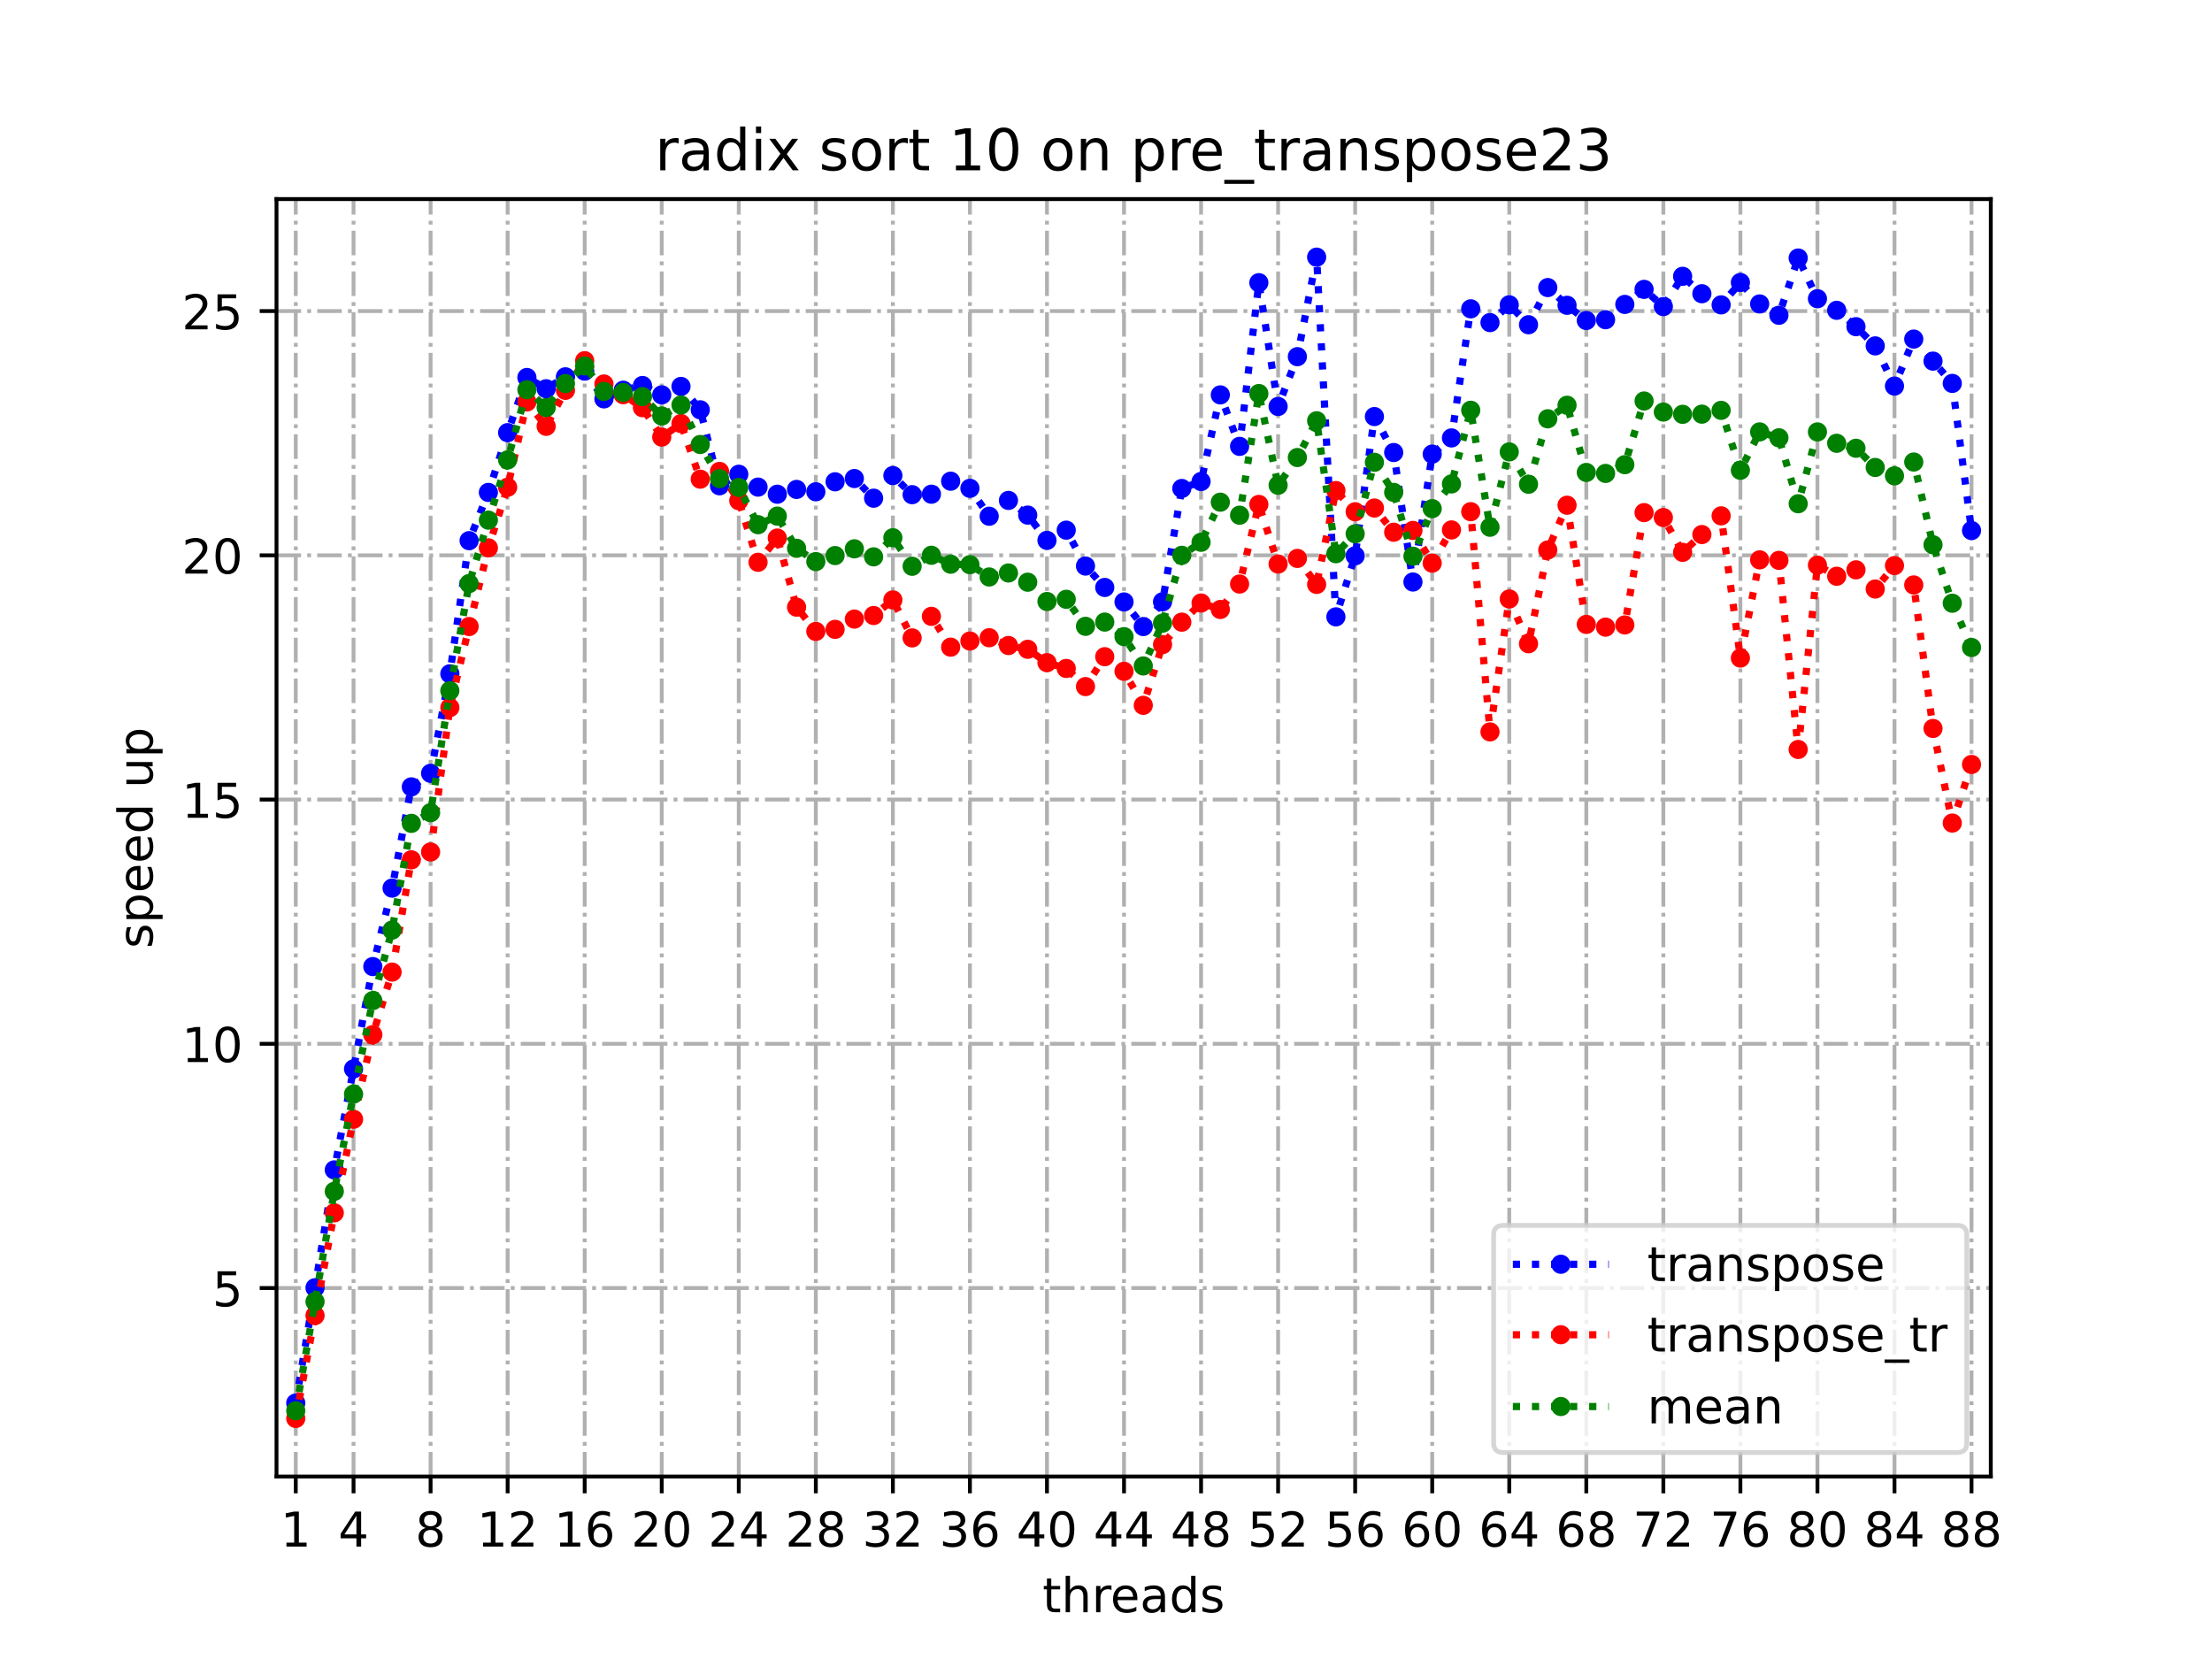 <?xml version="1.0" encoding="utf-8" standalone="no"?>
<!DOCTYPE svg PUBLIC "-//W3C//DTD SVG 1.1//EN"
  "http://www.w3.org/Graphics/SVG/1.1/DTD/svg11.dtd">
<!-- Created with matplotlib (https://matplotlib.org/) -->
<svg height="345.6pt" version="1.1" viewBox="0 0 460.8 345.6" width="460.8pt" xmlns="http://www.w3.org/2000/svg" xmlns:xlink="http://www.w3.org/1999/xlink">
 <defs>
  <style type="text/css">*{stroke-linecap:butt;stroke-linejoin:round;}</style>
 </defs>
 <g id="figure_1">
  <g id="patch_1">
   <path d="M 0 345.6 
L 460.8 345.6 
L 460.8 0 
L 0 0 
z
" style="fill:#ffffff;"/>
  </g>
  <g id="axes_1">
   <g id="patch_2">
    <path d="M 57.6 307.584 
L 414.72 307.584 
L 414.72 41.472 
L 57.6 41.472 
z
" style="fill:#ffffff;"/>
   </g>
   <g id="matplotlib.axis_1">
    <g id="xtick_1">
     <g id="line2d_1">
      <path clip-path="url(#p722dccdefc)" d="M 61.613 307.584 
L 61.613 41.472 
" style="fill:none;stroke:#b0b0b0;stroke-dasharray:5.12,1.28,0.8,1.28;stroke-dashoffset:0;stroke-width:0.8;"/>
     </g>
     <g id="line2d_2">
      <defs>
       <path d="M 0 0 
L 0 3.5 
" id="mee9cbb6a50" style="stroke:#000000;stroke-width:0.8;"/>
      </defs>
      <g>
       <use style="stroke:#000000;stroke-width:0.8;" x="61.613" xlink:href="#mee9cbb6a50" y="307.584"/>
      </g>
     </g>
     <g id="text_1">
      <!-- 1 -->
      <g transform="translate(58.431 322.182)scale(0.1 -0.1)">
       <defs>
        <path d="M 12.406 8.297 
L 28.516 8.297 
L 28.516 63.922 
L 10.984 60.406 
L 10.984 69.391 
L 28.422 72.906 
L 38.281 72.906 
L 38.281 8.297 
L 54.391 8.297 
L 54.391 0 
L 12.406 0 
z
" id="DejaVuSans-49"/>
       </defs>
       <use xlink:href="#DejaVuSans-49"/>
      </g>
     </g>
    </g>
    <g id="xtick_2">
     <g id="line2d_3">
      <path clip-path="url(#p722dccdefc)" d="M 73.65 307.584 
L 73.65 41.472 
" style="fill:none;stroke:#b0b0b0;stroke-dasharray:5.12,1.28,0.8,1.28;stroke-dashoffset:0;stroke-width:0.8;"/>
     </g>
     <g id="line2d_4">
      <g>
       <use style="stroke:#000000;stroke-width:0.8;" x="73.65" xlink:href="#mee9cbb6a50" y="307.584"/>
      </g>
     </g>
     <g id="text_2">
      <!-- 4 -->
      <g transform="translate(70.469 322.182)scale(0.1 -0.1)">
       <defs>
        <path d="M 37.797 64.312 
L 12.891 25.391 
L 37.797 25.391 
z
M 35.203 72.906 
L 47.609 72.906 
L 47.609 25.391 
L 58.016 25.391 
L 58.016 17.188 
L 47.609 17.188 
L 47.609 0 
L 37.797 0 
L 37.797 17.188 
L 4.891 17.188 
L 4.891 26.703 
z
" id="DejaVuSans-52"/>
       </defs>
       <use xlink:href="#DejaVuSans-52"/>
      </g>
     </g>
    </g>
    <g id="xtick_3">
     <g id="line2d_5">
      <path clip-path="url(#p722dccdefc)" d="M 89.701 307.584 
L 89.701 41.472 
" style="fill:none;stroke:#b0b0b0;stroke-dasharray:5.12,1.28,0.8,1.28;stroke-dashoffset:0;stroke-width:0.8;"/>
     </g>
     <g id="line2d_6">
      <g>
       <use style="stroke:#000000;stroke-width:0.8;" x="89.701" xlink:href="#mee9cbb6a50" y="307.584"/>
      </g>
     </g>
     <g id="text_3">
      <!-- 8 -->
      <g transform="translate(86.519 322.182)scale(0.1 -0.1)">
       <defs>
        <path d="M 31.781 34.625 
Q 24.75 34.625 20.719 30.859 
Q 16.703 27.094 16.703 20.516 
Q 16.703 13.922 20.719 10.156 
Q 24.75 6.391 31.781 6.391 
Q 38.812 6.391 42.859 10.172 
Q 46.922 13.969 46.922 20.516 
Q 46.922 27.094 42.891 30.859 
Q 38.875 34.625 31.781 34.625 
z
M 21.922 38.812 
Q 15.578 40.375 12.031 44.719 
Q 8.5 49.078 8.5 55.328 
Q 8.5 64.062 14.719 69.141 
Q 20.953 74.219 31.781 74.219 
Q 42.672 74.219 48.875 69.141 
Q 55.078 64.062 55.078 55.328 
Q 55.078 49.078 51.531 44.719 
Q 48 40.375 41.703 38.812 
Q 48.828 37.156 52.797 32.312 
Q 56.781 27.484 56.781 20.516 
Q 56.781 9.906 50.312 4.234 
Q 43.844 -1.422 31.781 -1.422 
Q 19.734 -1.422 13.25 4.234 
Q 6.781 9.906 6.781 20.516 
Q 6.781 27.484 10.781 32.312 
Q 14.797 37.156 21.922 38.812 
z
M 18.312 54.391 
Q 18.312 48.734 21.844 45.562 
Q 25.391 42.391 31.781 42.391 
Q 38.141 42.391 41.719 45.562 
Q 45.312 48.734 45.312 54.391 
Q 45.312 60.062 41.719 63.234 
Q 38.141 66.406 31.781 66.406 
Q 25.391 66.406 21.844 63.234 
Q 18.312 60.062 18.312 54.391 
z
" id="DejaVuSans-56"/>
       </defs>
       <use xlink:href="#DejaVuSans-56"/>
      </g>
     </g>
    </g>
    <g id="xtick_4">
     <g id="line2d_7">
      <path clip-path="url(#p722dccdefc)" d="M 105.751 307.584 
L 105.751 41.472 
" style="fill:none;stroke:#b0b0b0;stroke-dasharray:5.12,1.28,0.8,1.28;stroke-dashoffset:0;stroke-width:0.8;"/>
     </g>
     <g id="line2d_8">
      <g>
       <use style="stroke:#000000;stroke-width:0.8;" x="105.751" xlink:href="#mee9cbb6a50" y="307.584"/>
      </g>
     </g>
     <g id="text_4">
      <!-- 12 -->
      <g transform="translate(99.389 322.182)scale(0.1 -0.1)">
       <defs>
        <path d="M 19.188 8.297 
L 53.609 8.297 
L 53.609 0 
L 7.328 0 
L 7.328 8.297 
Q 12.938 14.109 22.625 23.891 
Q 32.328 33.688 34.812 36.531 
Q 39.547 41.844 41.422 45.531 
Q 43.312 49.219 43.312 52.781 
Q 43.312 58.594 39.234 62.25 
Q 35.156 65.922 28.609 65.922 
Q 23.969 65.922 18.812 64.312 
Q 13.672 62.703 7.812 59.422 
L 7.812 69.391 
Q 13.766 71.781 18.938 73 
Q 24.125 74.219 28.422 74.219 
Q 39.75 74.219 46.484 68.547 
Q 53.219 62.891 53.219 53.422 
Q 53.219 48.922 51.531 44.891 
Q 49.859 40.875 45.406 35.406 
Q 44.188 33.984 37.641 27.219 
Q 31.109 20.453 19.188 8.297 
z
" id="DejaVuSans-50"/>
       </defs>
       <use xlink:href="#DejaVuSans-49"/>
       <use x="63.623" xlink:href="#DejaVuSans-50"/>
      </g>
     </g>
    </g>
    <g id="xtick_5">
     <g id="line2d_9">
      <path clip-path="url(#p722dccdefc)" d="M 121.801 307.584 
L 121.801 41.472 
" style="fill:none;stroke:#b0b0b0;stroke-dasharray:5.12,1.28,0.8,1.28;stroke-dashoffset:0;stroke-width:0.8;"/>
     </g>
     <g id="line2d_10">
      <g>
       <use style="stroke:#000000;stroke-width:0.8;" x="121.801" xlink:href="#mee9cbb6a50" y="307.584"/>
      </g>
     </g>
     <g id="text_5">
      <!-- 16 -->
      <g transform="translate(115.439 322.182)scale(0.1 -0.1)">
       <defs>
        <path d="M 33.016 40.375 
Q 26.375 40.375 22.484 35.828 
Q 18.609 31.297 18.609 23.391 
Q 18.609 15.531 22.484 10.953 
Q 26.375 6.391 33.016 6.391 
Q 39.656 6.391 43.531 10.953 
Q 47.406 15.531 47.406 23.391 
Q 47.406 31.297 43.531 35.828 
Q 39.656 40.375 33.016 40.375 
z
M 52.594 71.297 
L 52.594 62.312 
Q 48.875 64.062 45.094 64.984 
Q 41.312 65.922 37.594 65.922 
Q 27.828 65.922 22.672 59.328 
Q 17.531 52.734 16.797 39.406 
Q 19.672 43.656 24.016 45.922 
Q 28.375 48.188 33.594 48.188 
Q 44.578 48.188 50.953 41.516 
Q 57.328 34.859 57.328 23.391 
Q 57.328 12.156 50.688 5.359 
Q 44.047 -1.422 33.016 -1.422 
Q 20.359 -1.422 13.672 8.266 
Q 6.984 17.969 6.984 36.375 
Q 6.984 53.656 15.188 63.938 
Q 23.391 74.219 37.203 74.219 
Q 40.922 74.219 44.703 73.484 
Q 48.484 72.75 52.594 71.297 
z
" id="DejaVuSans-54"/>
       </defs>
       <use xlink:href="#DejaVuSans-49"/>
       <use x="63.623" xlink:href="#DejaVuSans-54"/>
      </g>
     </g>
    </g>
    <g id="xtick_6">
     <g id="line2d_11">
      <path clip-path="url(#p722dccdefc)" d="M 137.852 307.584 
L 137.852 41.472 
" style="fill:none;stroke:#b0b0b0;stroke-dasharray:5.12,1.28,0.8,1.28;stroke-dashoffset:0;stroke-width:0.8;"/>
     </g>
     <g id="line2d_12">
      <g>
       <use style="stroke:#000000;stroke-width:0.8;" x="137.852" xlink:href="#mee9cbb6a50" y="307.584"/>
      </g>
     </g>
     <g id="text_6">
      <!-- 20 -->
      <g transform="translate(131.489 322.182)scale(0.1 -0.1)">
       <defs>
        <path d="M 31.781 66.406 
Q 24.172 66.406 20.328 58.906 
Q 16.5 51.422 16.5 36.375 
Q 16.5 21.391 20.328 13.891 
Q 24.172 6.391 31.781 6.391 
Q 39.453 6.391 43.281 13.891 
Q 47.125 21.391 47.125 36.375 
Q 47.125 51.422 43.281 58.906 
Q 39.453 66.406 31.781 66.406 
z
M 31.781 74.219 
Q 44.047 74.219 50.516 64.516 
Q 56.984 54.828 56.984 36.375 
Q 56.984 17.969 50.516 8.266 
Q 44.047 -1.422 31.781 -1.422 
Q 19.531 -1.422 13.062 8.266 
Q 6.594 17.969 6.594 36.375 
Q 6.594 54.828 13.062 64.516 
Q 19.531 74.219 31.781 74.219 
z
" id="DejaVuSans-48"/>
       </defs>
       <use xlink:href="#DejaVuSans-50"/>
       <use x="63.623" xlink:href="#DejaVuSans-48"/>
      </g>
     </g>
    </g>
    <g id="xtick_7">
     <g id="line2d_13">
      <path clip-path="url(#p722dccdefc)" d="M 153.902 307.584 
L 153.902 41.472 
" style="fill:none;stroke:#b0b0b0;stroke-dasharray:5.12,1.28,0.8,1.28;stroke-dashoffset:0;stroke-width:0.8;"/>
     </g>
     <g id="line2d_14">
      <g>
       <use style="stroke:#000000;stroke-width:0.8;" x="153.902" xlink:href="#mee9cbb6a50" y="307.584"/>
      </g>
     </g>
     <g id="text_7">
      <!-- 24 -->
      <g transform="translate(147.54 322.182)scale(0.1 -0.1)">
       <use xlink:href="#DejaVuSans-50"/>
       <use x="63.623" xlink:href="#DejaVuSans-52"/>
      </g>
     </g>
    </g>
    <g id="xtick_8">
     <g id="line2d_15">
      <path clip-path="url(#p722dccdefc)" d="M 169.952 307.584 
L 169.952 41.472 
" style="fill:none;stroke:#b0b0b0;stroke-dasharray:5.12,1.28,0.8,1.28;stroke-dashoffset:0;stroke-width:0.8;"/>
     </g>
     <g id="line2d_16">
      <g>
       <use style="stroke:#000000;stroke-width:0.8;" x="169.952" xlink:href="#mee9cbb6a50" y="307.584"/>
      </g>
     </g>
     <g id="text_8">
      <!-- 28 -->
      <g transform="translate(163.59 322.182)scale(0.1 -0.1)">
       <use xlink:href="#DejaVuSans-50"/>
       <use x="63.623" xlink:href="#DejaVuSans-56"/>
      </g>
     </g>
    </g>
    <g id="xtick_9">
     <g id="line2d_17">
      <path clip-path="url(#p722dccdefc)" d="M 186.003 307.584 
L 186.003 41.472 
" style="fill:none;stroke:#b0b0b0;stroke-dasharray:5.12,1.28,0.8,1.28;stroke-dashoffset:0;stroke-width:0.8;"/>
     </g>
     <g id="line2d_18">
      <g>
       <use style="stroke:#000000;stroke-width:0.8;" x="186.003" xlink:href="#mee9cbb6a50" y="307.584"/>
      </g>
     </g>
     <g id="text_9">
      <!-- 32 -->
      <g transform="translate(179.64 322.182)scale(0.1 -0.1)">
       <defs>
        <path d="M 40.578 39.312 
Q 47.656 37.797 51.625 33 
Q 55.609 28.219 55.609 21.188 
Q 55.609 10.406 48.188 4.484 
Q 40.766 -1.422 27.094 -1.422 
Q 22.516 -1.422 17.656 -0.516 
Q 12.797 0.391 7.625 2.203 
L 7.625 11.719 
Q 11.719 9.328 16.594 8.109 
Q 21.484 6.891 26.812 6.891 
Q 36.078 6.891 40.938 10.547 
Q 45.797 14.203 45.797 21.188 
Q 45.797 27.641 41.281 31.266 
Q 36.766 34.906 28.719 34.906 
L 20.219 34.906 
L 20.219 43.016 
L 29.109 43.016 
Q 36.375 43.016 40.234 45.922 
Q 44.094 48.828 44.094 54.297 
Q 44.094 59.906 40.109 62.906 
Q 36.141 65.922 28.719 65.922 
Q 24.656 65.922 20.016 65.031 
Q 15.375 64.156 9.812 62.312 
L 9.812 71.094 
Q 15.438 72.656 20.344 73.438 
Q 25.25 74.219 29.594 74.219 
Q 40.828 74.219 47.359 69.109 
Q 53.906 64.016 53.906 55.328 
Q 53.906 49.266 50.438 45.094 
Q 46.969 40.922 40.578 39.312 
z
" id="DejaVuSans-51"/>
       </defs>
       <use xlink:href="#DejaVuSans-51"/>
       <use x="63.623" xlink:href="#DejaVuSans-50"/>
      </g>
     </g>
    </g>
    <g id="xtick_10">
     <g id="line2d_19">
      <path clip-path="url(#p722dccdefc)" d="M 202.053 307.584 
L 202.053 41.472 
" style="fill:none;stroke:#b0b0b0;stroke-dasharray:5.12,1.28,0.8,1.28;stroke-dashoffset:0;stroke-width:0.8;"/>
     </g>
     <g id="line2d_20">
      <g>
       <use style="stroke:#000000;stroke-width:0.8;" x="202.053" xlink:href="#mee9cbb6a50" y="307.584"/>
      </g>
     </g>
     <g id="text_10">
      <!-- 36 -->
      <g transform="translate(195.691 322.182)scale(0.1 -0.1)">
       <use xlink:href="#DejaVuSans-51"/>
       <use x="63.623" xlink:href="#DejaVuSans-54"/>
      </g>
     </g>
    </g>
    <g id="xtick_11">
     <g id="line2d_21">
      <path clip-path="url(#p722dccdefc)" d="M 218.103 307.584 
L 218.103 41.472 
" style="fill:none;stroke:#b0b0b0;stroke-dasharray:5.12,1.28,0.8,1.28;stroke-dashoffset:0;stroke-width:0.8;"/>
     </g>
     <g id="line2d_22">
      <g>
       <use style="stroke:#000000;stroke-width:0.8;" x="218.103" xlink:href="#mee9cbb6a50" y="307.584"/>
      </g>
     </g>
     <g id="text_11">
      <!-- 40 -->
      <g transform="translate(211.741 322.182)scale(0.1 -0.1)">
       <use xlink:href="#DejaVuSans-52"/>
       <use x="63.623" xlink:href="#DejaVuSans-48"/>
      </g>
     </g>
    </g>
    <g id="xtick_12">
     <g id="line2d_23">
      <path clip-path="url(#p722dccdefc)" d="M 234.154 307.584 
L 234.154 41.472 
" style="fill:none;stroke:#b0b0b0;stroke-dasharray:5.12,1.28,0.8,1.28;stroke-dashoffset:0;stroke-width:0.8;"/>
     </g>
     <g id="line2d_24">
      <g>
       <use style="stroke:#000000;stroke-width:0.8;" x="234.154" xlink:href="#mee9cbb6a50" y="307.584"/>
      </g>
     </g>
     <g id="text_12">
      <!-- 44 -->
      <g transform="translate(227.791 322.182)scale(0.1 -0.1)">
       <use xlink:href="#DejaVuSans-52"/>
       <use x="63.623" xlink:href="#DejaVuSans-52"/>
      </g>
     </g>
    </g>
    <g id="xtick_13">
     <g id="line2d_25">
      <path clip-path="url(#p722dccdefc)" d="M 250.204 307.584 
L 250.204 41.472 
" style="fill:none;stroke:#b0b0b0;stroke-dasharray:5.12,1.28,0.8,1.28;stroke-dashoffset:0;stroke-width:0.8;"/>
     </g>
     <g id="line2d_26">
      <g>
       <use style="stroke:#000000;stroke-width:0.8;" x="250.204" xlink:href="#mee9cbb6a50" y="307.584"/>
      </g>
     </g>
     <g id="text_13">
      <!-- 48 -->
      <g transform="translate(243.842 322.182)scale(0.1 -0.1)">
       <use xlink:href="#DejaVuSans-52"/>
       <use x="63.623" xlink:href="#DejaVuSans-56"/>
      </g>
     </g>
    </g>
    <g id="xtick_14">
     <g id="line2d_27">
      <path clip-path="url(#p722dccdefc)" d="M 266.254 307.584 
L 266.254 41.472 
" style="fill:none;stroke:#b0b0b0;stroke-dasharray:5.12,1.28,0.8,1.28;stroke-dashoffset:0;stroke-width:0.8;"/>
     </g>
     <g id="line2d_28">
      <g>
       <use style="stroke:#000000;stroke-width:0.8;" x="266.254" xlink:href="#mee9cbb6a50" y="307.584"/>
      </g>
     </g>
     <g id="text_14">
      <!-- 52 -->
      <g transform="translate(259.892 322.182)scale(0.1 -0.1)">
       <defs>
        <path d="M 10.797 72.906 
L 49.516 72.906 
L 49.516 64.594 
L 19.828 64.594 
L 19.828 46.734 
Q 21.969 47.469 24.109 47.828 
Q 26.266 48.188 28.422 48.188 
Q 40.625 48.188 47.75 41.5 
Q 54.891 34.812 54.891 23.391 
Q 54.891 11.625 47.562 5.094 
Q 40.234 -1.422 26.906 -1.422 
Q 22.312 -1.422 17.547 -0.641 
Q 12.797 0.141 7.719 1.703 
L 7.719 11.625 
Q 12.109 9.234 16.797 8.062 
Q 21.484 6.891 26.703 6.891 
Q 35.156 6.891 40.078 11.328 
Q 45.016 15.766 45.016 23.391 
Q 45.016 31 40.078 35.438 
Q 35.156 39.891 26.703 39.891 
Q 22.75 39.891 18.812 39.016 
Q 14.891 38.141 10.797 36.281 
z
" id="DejaVuSans-53"/>
       </defs>
       <use xlink:href="#DejaVuSans-53"/>
       <use x="63.623" xlink:href="#DejaVuSans-50"/>
      </g>
     </g>
    </g>
    <g id="xtick_15">
     <g id="line2d_29">
      <path clip-path="url(#p722dccdefc)" d="M 282.305 307.584 
L 282.305 41.472 
" style="fill:none;stroke:#b0b0b0;stroke-dasharray:5.12,1.28,0.8,1.28;stroke-dashoffset:0;stroke-width:0.8;"/>
     </g>
     <g id="line2d_30">
      <g>
       <use style="stroke:#000000;stroke-width:0.8;" x="282.305" xlink:href="#mee9cbb6a50" y="307.584"/>
      </g>
     </g>
     <g id="text_15">
      <!-- 56 -->
      <g transform="translate(275.942 322.182)scale(0.1 -0.1)">
       <use xlink:href="#DejaVuSans-53"/>
       <use x="63.623" xlink:href="#DejaVuSans-54"/>
      </g>
     </g>
    </g>
    <g id="xtick_16">
     <g id="line2d_31">
      <path clip-path="url(#p722dccdefc)" d="M 298.355 307.584 
L 298.355 41.472 
" style="fill:none;stroke:#b0b0b0;stroke-dasharray:5.12,1.28,0.8,1.28;stroke-dashoffset:0;stroke-width:0.8;"/>
     </g>
     <g id="line2d_32">
      <g>
       <use style="stroke:#000000;stroke-width:0.8;" x="298.355" xlink:href="#mee9cbb6a50" y="307.584"/>
      </g>
     </g>
     <g id="text_16">
      <!-- 60 -->
      <g transform="translate(291.993 322.182)scale(0.1 -0.1)">
       <use xlink:href="#DejaVuSans-54"/>
       <use x="63.623" xlink:href="#DejaVuSans-48"/>
      </g>
     </g>
    </g>
    <g id="xtick_17">
     <g id="line2d_33">
      <path clip-path="url(#p722dccdefc)" d="M 314.405 307.584 
L 314.405 41.472 
" style="fill:none;stroke:#b0b0b0;stroke-dasharray:5.12,1.28,0.8,1.28;stroke-dashoffset:0;stroke-width:0.8;"/>
     </g>
     <g id="line2d_34">
      <g>
       <use style="stroke:#000000;stroke-width:0.8;" x="314.405" xlink:href="#mee9cbb6a50" y="307.584"/>
      </g>
     </g>
     <g id="text_17">
      <!-- 64 -->
      <g transform="translate(308.043 322.182)scale(0.1 -0.1)">
       <use xlink:href="#DejaVuSans-54"/>
       <use x="63.623" xlink:href="#DejaVuSans-52"/>
      </g>
     </g>
    </g>
    <g id="xtick_18">
     <g id="line2d_35">
      <path clip-path="url(#p722dccdefc)" d="M 330.456 307.584 
L 330.456 41.472 
" style="fill:none;stroke:#b0b0b0;stroke-dasharray:5.12,1.28,0.8,1.28;stroke-dashoffset:0;stroke-width:0.8;"/>
     </g>
     <g id="line2d_36">
      <g>
       <use style="stroke:#000000;stroke-width:0.8;" x="330.456" xlink:href="#mee9cbb6a50" y="307.584"/>
      </g>
     </g>
     <g id="text_18">
      <!-- 68 -->
      <g transform="translate(324.093 322.182)scale(0.1 -0.1)">
       <use xlink:href="#DejaVuSans-54"/>
       <use x="63.623" xlink:href="#DejaVuSans-56"/>
      </g>
     </g>
    </g>
    <g id="xtick_19">
     <g id="line2d_37">
      <path clip-path="url(#p722dccdefc)" d="M 346.506 307.584 
L 346.506 41.472 
" style="fill:none;stroke:#b0b0b0;stroke-dasharray:5.12,1.28,0.8,1.28;stroke-dashoffset:0;stroke-width:0.8;"/>
     </g>
     <g id="line2d_38">
      <g>
       <use style="stroke:#000000;stroke-width:0.8;" x="346.506" xlink:href="#mee9cbb6a50" y="307.584"/>
      </g>
     </g>
     <g id="text_19">
      <!-- 72 -->
      <g transform="translate(340.144 322.182)scale(0.1 -0.1)">
       <defs>
        <path d="M 8.203 72.906 
L 55.078 72.906 
L 55.078 68.703 
L 28.609 0 
L 18.312 0 
L 43.219 64.594 
L 8.203 64.594 
z
" id="DejaVuSans-55"/>
       </defs>
       <use xlink:href="#DejaVuSans-55"/>
       <use x="63.623" xlink:href="#DejaVuSans-50"/>
      </g>
     </g>
    </g>
    <g id="xtick_20">
     <g id="line2d_39">
      <path clip-path="url(#p722dccdefc)" d="M 362.556 307.584 
L 362.556 41.472 
" style="fill:none;stroke:#b0b0b0;stroke-dasharray:5.12,1.28,0.8,1.28;stroke-dashoffset:0;stroke-width:0.8;"/>
     </g>
     <g id="line2d_40">
      <g>
       <use style="stroke:#000000;stroke-width:0.8;" x="362.556" xlink:href="#mee9cbb6a50" y="307.584"/>
      </g>
     </g>
     <g id="text_20">
      <!-- 76 -->
      <g transform="translate(356.194 322.182)scale(0.1 -0.1)">
       <use xlink:href="#DejaVuSans-55"/>
       <use x="63.623" xlink:href="#DejaVuSans-54"/>
      </g>
     </g>
    </g>
    <g id="xtick_21">
     <g id="line2d_41">
      <path clip-path="url(#p722dccdefc)" d="M 378.607 307.584 
L 378.607 41.472 
" style="fill:none;stroke:#b0b0b0;stroke-dasharray:5.12,1.28,0.8,1.28;stroke-dashoffset:0;stroke-width:0.8;"/>
     </g>
     <g id="line2d_42">
      <g>
       <use style="stroke:#000000;stroke-width:0.8;" x="378.607" xlink:href="#mee9cbb6a50" y="307.584"/>
      </g>
     </g>
     <g id="text_21">
      <!-- 80 -->
      <g transform="translate(372.244 322.182)scale(0.1 -0.1)">
       <use xlink:href="#DejaVuSans-56"/>
       <use x="63.623" xlink:href="#DejaVuSans-48"/>
      </g>
     </g>
    </g>
    <g id="xtick_22">
     <g id="line2d_43">
      <path clip-path="url(#p722dccdefc)" d="M 394.657 307.584 
L 394.657 41.472 
" style="fill:none;stroke:#b0b0b0;stroke-dasharray:5.12,1.28,0.8,1.28;stroke-dashoffset:0;stroke-width:0.8;"/>
     </g>
     <g id="line2d_44">
      <g>
       <use style="stroke:#000000;stroke-width:0.8;" x="394.657" xlink:href="#mee9cbb6a50" y="307.584"/>
      </g>
     </g>
     <g id="text_22">
      <!-- 84 -->
      <g transform="translate(388.295 322.182)scale(0.1 -0.1)">
       <use xlink:href="#DejaVuSans-56"/>
       <use x="63.623" xlink:href="#DejaVuSans-52"/>
      </g>
     </g>
    </g>
    <g id="xtick_23">
     <g id="line2d_45">
      <path clip-path="url(#p722dccdefc)" d="M 410.707 307.584 
L 410.707 41.472 
" style="fill:none;stroke:#b0b0b0;stroke-dasharray:5.12,1.28,0.8,1.28;stroke-dashoffset:0;stroke-width:0.8;"/>
     </g>
     <g id="line2d_46">
      <g>
       <use style="stroke:#000000;stroke-width:0.8;" x="410.707" xlink:href="#mee9cbb6a50" y="307.584"/>
      </g>
     </g>
     <g id="text_23">
      <!-- 88 -->
      <g transform="translate(404.345 322.182)scale(0.1 -0.1)">
       <use xlink:href="#DejaVuSans-56"/>
       <use x="63.623" xlink:href="#DejaVuSans-56"/>
      </g>
     </g>
    </g>
    <g id="text_24">
     <!-- threads -->
     <g transform="translate(217.169 335.861)scale(0.1 -0.1)">
      <defs>
       <path d="M 18.312 70.219 
L 18.312 54.688 
L 36.812 54.688 
L 36.812 47.703 
L 18.312 47.703 
L 18.312 18.016 
Q 18.312 11.328 20.141 9.422 
Q 21.969 7.516 27.594 7.516 
L 36.812 7.516 
L 36.812 0 
L 27.594 0 
Q 17.188 0 13.234 3.875 
Q 9.281 7.766 9.281 18.016 
L 9.281 47.703 
L 2.688 47.703 
L 2.688 54.688 
L 9.281 54.688 
L 9.281 70.219 
z
" id="DejaVuSans-116"/>
       <path d="M 54.891 33.016 
L 54.891 0 
L 45.906 0 
L 45.906 32.719 
Q 45.906 40.484 42.875 44.328 
Q 39.844 48.188 33.797 48.188 
Q 26.516 48.188 22.312 43.547 
Q 18.109 38.922 18.109 30.906 
L 18.109 0 
L 9.078 0 
L 9.078 75.984 
L 18.109 75.984 
L 18.109 46.188 
Q 21.344 51.125 25.703 53.562 
Q 30.078 56 35.797 56 
Q 45.219 56 50.047 50.172 
Q 54.891 44.344 54.891 33.016 
z
" id="DejaVuSans-104"/>
       <path d="M 41.109 46.297 
Q 39.594 47.172 37.812 47.578 
Q 36.031 48 33.891 48 
Q 26.266 48 22.188 43.047 
Q 18.109 38.094 18.109 28.812 
L 18.109 0 
L 9.078 0 
L 9.078 54.688 
L 18.109 54.688 
L 18.109 46.188 
Q 20.953 51.172 25.484 53.578 
Q 30.031 56 36.531 56 
Q 37.453 56 38.578 55.875 
Q 39.703 55.766 41.062 55.516 
z
" id="DejaVuSans-114"/>
       <path d="M 56.203 29.594 
L 56.203 25.203 
L 14.891 25.203 
Q 15.484 15.922 20.484 11.062 
Q 25.484 6.203 34.422 6.203 
Q 39.594 6.203 44.453 7.469 
Q 49.312 8.734 54.109 11.281 
L 54.109 2.781 
Q 49.266 0.734 44.188 -0.344 
Q 39.109 -1.422 33.891 -1.422 
Q 20.797 -1.422 13.156 6.188 
Q 5.516 13.812 5.516 26.812 
Q 5.516 40.234 12.766 48.109 
Q 20.016 56 32.328 56 
Q 43.359 56 49.781 48.891 
Q 56.203 41.797 56.203 29.594 
z
M 47.219 32.234 
Q 47.125 39.594 43.094 43.984 
Q 39.062 48.391 32.422 48.391 
Q 24.906 48.391 20.391 44.141 
Q 15.875 39.891 15.188 32.172 
z
" id="DejaVuSans-101"/>
       <path d="M 34.281 27.484 
Q 23.391 27.484 19.188 25 
Q 14.984 22.516 14.984 16.5 
Q 14.984 11.719 18.141 8.906 
Q 21.297 6.109 26.703 6.109 
Q 34.188 6.109 38.703 11.406 
Q 43.219 16.703 43.219 25.484 
L 43.219 27.484 
z
M 52.203 31.203 
L 52.203 0 
L 43.219 0 
L 43.219 8.297 
Q 40.141 3.328 35.547 0.953 
Q 30.953 -1.422 24.312 -1.422 
Q 15.922 -1.422 10.953 3.297 
Q 6 8.016 6 15.922 
Q 6 25.141 12.172 29.828 
Q 18.359 34.516 30.609 34.516 
L 43.219 34.516 
L 43.219 35.406 
Q 43.219 41.609 39.141 45 
Q 35.062 48.391 27.688 48.391 
Q 23 48.391 18.547 47.266 
Q 14.109 46.141 10.016 43.891 
L 10.016 52.203 
Q 14.938 54.109 19.578 55.047 
Q 24.219 56 28.609 56 
Q 40.484 56 46.344 49.844 
Q 52.203 43.703 52.203 31.203 
z
" id="DejaVuSans-97"/>
       <path d="M 45.406 46.391 
L 45.406 75.984 
L 54.391 75.984 
L 54.391 0 
L 45.406 0 
L 45.406 8.203 
Q 42.578 3.328 38.25 0.953 
Q 33.938 -1.422 27.875 -1.422 
Q 17.969 -1.422 11.734 6.484 
Q 5.516 14.406 5.516 27.297 
Q 5.516 40.188 11.734 48.094 
Q 17.969 56 27.875 56 
Q 33.938 56 38.25 53.625 
Q 42.578 51.266 45.406 46.391 
z
M 14.797 27.297 
Q 14.797 17.391 18.875 11.75 
Q 22.953 6.109 30.078 6.109 
Q 37.203 6.109 41.297 11.75 
Q 45.406 17.391 45.406 27.297 
Q 45.406 37.203 41.297 42.844 
Q 37.203 48.484 30.078 48.484 
Q 22.953 48.484 18.875 42.844 
Q 14.797 37.203 14.797 27.297 
z
" id="DejaVuSans-100"/>
       <path d="M 44.281 53.078 
L 44.281 44.578 
Q 40.484 46.531 36.375 47.5 
Q 32.281 48.484 27.875 48.484 
Q 21.188 48.484 17.844 46.438 
Q 14.5 44.391 14.5 40.281 
Q 14.5 37.156 16.891 35.375 
Q 19.281 33.594 26.516 31.984 
L 29.594 31.297 
Q 39.156 29.25 43.188 25.516 
Q 47.219 21.781 47.219 15.094 
Q 47.219 7.469 41.188 3.016 
Q 35.156 -1.422 24.609 -1.422 
Q 20.219 -1.422 15.453 -0.562 
Q 10.688 0.297 5.422 2 
L 5.422 11.281 
Q 10.406 8.688 15.234 7.391 
Q 20.062 6.109 24.812 6.109 
Q 31.156 6.109 34.562 8.281 
Q 37.984 10.453 37.984 14.406 
Q 37.984 18.062 35.516 20.016 
Q 33.062 21.969 24.703 23.781 
L 21.578 24.516 
Q 13.234 26.266 9.516 29.906 
Q 5.812 33.547 5.812 39.891 
Q 5.812 47.609 11.281 51.797 
Q 16.75 56 26.812 56 
Q 31.781 56 36.172 55.266 
Q 40.578 54.547 44.281 53.078 
z
" id="DejaVuSans-115"/>
      </defs>
      <use xlink:href="#DejaVuSans-116"/>
      <use x="39.209" xlink:href="#DejaVuSans-104"/>
      <use x="102.588" xlink:href="#DejaVuSans-114"/>
      <use x="141.451" xlink:href="#DejaVuSans-101"/>
      <use x="202.975" xlink:href="#DejaVuSans-97"/>
      <use x="264.254" xlink:href="#DejaVuSans-100"/>
      <use x="327.73" xlink:href="#DejaVuSans-115"/>
     </g>
    </g>
   </g>
   <g id="matplotlib.axis_2">
    <g id="ytick_1">
     <g id="line2d_47">
      <path clip-path="url(#p722dccdefc)" d="M 57.6 268.322 
L 414.72 268.322 
" style="fill:none;stroke:#b0b0b0;stroke-dasharray:5.12,1.28,0.8,1.28;stroke-dashoffset:0;stroke-width:0.8;"/>
     </g>
     <g id="line2d_48">
      <defs>
       <path d="M 0 0 
L -3.5 0 
" id="m251d88d981" style="stroke:#000000;stroke-width:0.8;"/>
      </defs>
      <g>
       <use style="stroke:#000000;stroke-width:0.8;" x="57.6" xlink:href="#m251d88d981" y="268.322"/>
      </g>
     </g>
     <g id="text_25">
      <!-- 5 -->
      <g transform="translate(44.237 272.121)scale(0.1 -0.1)">
       <use xlink:href="#DejaVuSans-53"/>
      </g>
     </g>
    </g>
    <g id="ytick_2">
     <g id="line2d_49">
      <path clip-path="url(#p722dccdefc)" d="M 57.6 217.443 
L 414.72 217.443 
" style="fill:none;stroke:#b0b0b0;stroke-dasharray:5.12,1.28,0.8,1.28;stroke-dashoffset:0;stroke-width:0.8;"/>
     </g>
     <g id="line2d_50">
      <g>
       <use style="stroke:#000000;stroke-width:0.8;" x="57.6" xlink:href="#m251d88d981" y="217.443"/>
      </g>
     </g>
     <g id="text_26">
      <!-- 10 -->
      <g transform="translate(37.875 221.242)scale(0.1 -0.1)">
       <use xlink:href="#DejaVuSans-49"/>
       <use x="63.623" xlink:href="#DejaVuSans-48"/>
      </g>
     </g>
    </g>
    <g id="ytick_3">
     <g id="line2d_51">
      <path clip-path="url(#p722dccdefc)" d="M 57.6 166.563 
L 414.72 166.563 
" style="fill:none;stroke:#b0b0b0;stroke-dasharray:5.12,1.28,0.8,1.28;stroke-dashoffset:0;stroke-width:0.8;"/>
     </g>
     <g id="line2d_52">
      <g>
       <use style="stroke:#000000;stroke-width:0.8;" x="57.6" xlink:href="#m251d88d981" y="166.563"/>
      </g>
     </g>
     <g id="text_27">
      <!-- 15 -->
      <g transform="translate(37.875 170.363)scale(0.1 -0.1)">
       <use xlink:href="#DejaVuSans-49"/>
       <use x="63.623" xlink:href="#DejaVuSans-53"/>
      </g>
     </g>
    </g>
    <g id="ytick_4">
     <g id="line2d_53">
      <path clip-path="url(#p722dccdefc)" d="M 57.6 115.684 
L 414.72 115.684 
" style="fill:none;stroke:#b0b0b0;stroke-dasharray:5.12,1.28,0.8,1.28;stroke-dashoffset:0;stroke-width:0.8;"/>
     </g>
     <g id="line2d_54">
      <g>
       <use style="stroke:#000000;stroke-width:0.8;" x="57.6" xlink:href="#m251d88d981" y="115.684"/>
      </g>
     </g>
     <g id="text_28">
      <!-- 20 -->
      <g transform="translate(37.875 119.484)scale(0.1 -0.1)">
       <use xlink:href="#DejaVuSans-50"/>
       <use x="63.623" xlink:href="#DejaVuSans-48"/>
      </g>
     </g>
    </g>
    <g id="ytick_5">
     <g id="line2d_55">
      <path clip-path="url(#p722dccdefc)" d="M 57.6 64.805 
L 414.72 64.805 
" style="fill:none;stroke:#b0b0b0;stroke-dasharray:5.12,1.28,0.8,1.28;stroke-dashoffset:0;stroke-width:0.8;"/>
     </g>
     <g id="line2d_56">
      <g>
       <use style="stroke:#000000;stroke-width:0.8;" x="57.6" xlink:href="#m251d88d981" y="64.805"/>
      </g>
     </g>
     <g id="text_29">
      <!-- 25 -->
      <g transform="translate(37.875 68.605)scale(0.1 -0.1)">
       <use xlink:href="#DejaVuSans-50"/>
       <use x="63.623" xlink:href="#DejaVuSans-53"/>
      </g>
     </g>
    </g>
    <g id="text_30">
     <!-- speed up -->
     <g transform="translate(31.795 197.566)rotate(-90)scale(0.1 -0.1)">
      <defs>
       <path d="M 18.109 8.203 
L 18.109 -20.797 
L 9.078 -20.797 
L 9.078 54.688 
L 18.109 54.688 
L 18.109 46.391 
Q 20.953 51.266 25.266 53.625 
Q 29.594 56 35.594 56 
Q 45.562 56 51.781 48.094 
Q 58.016 40.188 58.016 27.297 
Q 58.016 14.406 51.781 6.484 
Q 45.562 -1.422 35.594 -1.422 
Q 29.594 -1.422 25.266 0.953 
Q 20.953 3.328 18.109 8.203 
z
M 48.688 27.297 
Q 48.688 37.203 44.609 42.844 
Q 40.531 48.484 33.406 48.484 
Q 26.266 48.484 22.188 42.844 
Q 18.109 37.203 18.109 27.297 
Q 18.109 17.391 22.188 11.75 
Q 26.266 6.109 33.406 6.109 
Q 40.531 6.109 44.609 11.75 
Q 48.688 17.391 48.688 27.297 
z
" id="DejaVuSans-112"/>
       <path id="DejaVuSans-32"/>
       <path d="M 8.5 21.578 
L 8.5 54.688 
L 17.484 54.688 
L 17.484 21.922 
Q 17.484 14.156 20.5 10.266 
Q 23.531 6.391 29.594 6.391 
Q 36.859 6.391 41.078 11.031 
Q 45.312 15.672 45.312 23.688 
L 45.312 54.688 
L 54.297 54.688 
L 54.297 0 
L 45.312 0 
L 45.312 8.406 
Q 42.047 3.422 37.719 1 
Q 33.406 -1.422 27.688 -1.422 
Q 18.266 -1.422 13.375 4.438 
Q 8.5 10.297 8.5 21.578 
z
M 31.109 56 
z
" id="DejaVuSans-117"/>
      </defs>
      <use xlink:href="#DejaVuSans-115"/>
      <use x="52.1" xlink:href="#DejaVuSans-112"/>
      <use x="115.576" xlink:href="#DejaVuSans-101"/>
      <use x="177.1" xlink:href="#DejaVuSans-101"/>
      <use x="238.623" xlink:href="#DejaVuSans-100"/>
      <use x="302.1" xlink:href="#DejaVuSans-32"/>
      <use x="333.887" xlink:href="#DejaVuSans-117"/>
      <use x="397.266" xlink:href="#DejaVuSans-112"/>
     </g>
    </g>
   </g>
   <g id="line2d_57">
    <path clip-path="url(#p722dccdefc)" d="M 61.613 292.279 
L 65.625 268.258 
L 69.638 243.71 
L 73.65 222.677 
L 77.663 201.353 
L 81.676 185.008 
L 85.688 163.921 
L 89.701 161.097 
L 93.713 140.366 
L 97.726 112.624 
L 101.738 102.582 
L 105.751 90.125 
L 109.764 78.638 
L 113.776 80.985 
L 117.789 78.497 
L 121.801 77.314 
L 125.814 83.093 
L 129.827 81.294 
L 133.839 80.308 
L 137.852 82.258 
L 141.864 80.503 
L 145.877 85.373 
L 149.889 101.197 
L 153.902 98.8 
L 157.915 101.475 
L 161.927 102.955 
L 165.94 101.957 
L 169.952 102.447 
L 173.965 100.367 
L 177.978 99.687 
L 181.99 103.784 
L 186.003 99.069 
L 190.015 103.046 
L 194.028 102.951 
L 198.04 100.242 
L 202.053 101.728 
L 206.066 107.541 
L 210.078 104.246 
L 214.091 107.305 
L 218.103 112.568 
L 222.116 110.442 
L 226.129 117.921 
L 230.141 122.38 
L 234.154 125.398 
L 238.166 130.524 
L 242.179 125.367 
L 246.191 101.761 
L 250.204 100.309 
L 254.217 82.264 
L 258.229 92.988 
L 262.242 58.886 
L 266.254 84.673 
L 270.267 74.298 
L 274.28 53.568 
L 278.292 128.503 
L 282.305 115.786 
L 286.317 86.78 
L 290.33 94.271 
L 294.342 121.244 
L 298.355 94.604 
L 302.368 91.228 
L 306.38 64.334 
L 310.393 67.2 
L 314.405 63.504 
L 318.418 67.649 
L 322.431 59.906 
L 326.443 63.599 
L 330.456 66.767 
L 334.468 66.602 
L 338.481 63.416 
L 342.493 60.281 
L 346.506 63.867 
L 350.519 57.561 
L 354.531 61.187 
L 358.544 63.511 
L 362.556 58.85 
L 366.569 63.318 
L 370.582 65.677 
L 374.594 53.75 
L 378.607 62.23 
L 382.619 64.646 
L 386.632 68.053 
L 390.644 72.056 
L 394.657 80.43 
L 398.67 70.638 
L 402.682 75.229 
L 406.695 79.87 
L 410.707 110.522 
" style="fill:none;stroke:#0000ff;stroke-dasharray:1.5,2.475;stroke-dashoffset:0;stroke-width:1.5;"/>
    <defs>
     <path d="M 0 1.5 
C 0.398 1.5 0.779 1.342 1.061 1.061 
C 1.342 0.779 1.5 0.398 1.5 0 
C 1.5 -0.398 1.342 -0.779 1.061 -1.061 
C 0.779 -1.342 0.398 -1.5 0 -1.5 
C -0.398 -1.5 -0.779 -1.342 -1.061 -1.061 
C -1.342 -0.779 -1.5 -0.398 -1.5 0 
C -1.5 0.398 -1.342 0.779 -1.061 1.061 
C -0.779 1.342 -0.398 1.5 0 1.5 
z
" id="m2ba90a15e6" style="stroke:#0000ff;"/>
    </defs>
    <g clip-path="url(#p722dccdefc)">
     <use style="fill:#0000ff;stroke:#0000ff;" x="61.613" xlink:href="#m2ba90a15e6" y="292.279"/>
     <use style="fill:#0000ff;stroke:#0000ff;" x="65.625" xlink:href="#m2ba90a15e6" y="268.258"/>
     <use style="fill:#0000ff;stroke:#0000ff;" x="69.638" xlink:href="#m2ba90a15e6" y="243.71"/>
     <use style="fill:#0000ff;stroke:#0000ff;" x="73.65" xlink:href="#m2ba90a15e6" y="222.677"/>
     <use style="fill:#0000ff;stroke:#0000ff;" x="77.663" xlink:href="#m2ba90a15e6" y="201.353"/>
     <use style="fill:#0000ff;stroke:#0000ff;" x="81.676" xlink:href="#m2ba90a15e6" y="185.008"/>
     <use style="fill:#0000ff;stroke:#0000ff;" x="85.688" xlink:href="#m2ba90a15e6" y="163.921"/>
     <use style="fill:#0000ff;stroke:#0000ff;" x="89.701" xlink:href="#m2ba90a15e6" y="161.097"/>
     <use style="fill:#0000ff;stroke:#0000ff;" x="93.713" xlink:href="#m2ba90a15e6" y="140.366"/>
     <use style="fill:#0000ff;stroke:#0000ff;" x="97.726" xlink:href="#m2ba90a15e6" y="112.624"/>
     <use style="fill:#0000ff;stroke:#0000ff;" x="101.738" xlink:href="#m2ba90a15e6" y="102.582"/>
     <use style="fill:#0000ff;stroke:#0000ff;" x="105.751" xlink:href="#m2ba90a15e6" y="90.125"/>
     <use style="fill:#0000ff;stroke:#0000ff;" x="109.764" xlink:href="#m2ba90a15e6" y="78.638"/>
     <use style="fill:#0000ff;stroke:#0000ff;" x="113.776" xlink:href="#m2ba90a15e6" y="80.985"/>
     <use style="fill:#0000ff;stroke:#0000ff;" x="117.789" xlink:href="#m2ba90a15e6" y="78.497"/>
     <use style="fill:#0000ff;stroke:#0000ff;" x="121.801" xlink:href="#m2ba90a15e6" y="77.314"/>
     <use style="fill:#0000ff;stroke:#0000ff;" x="125.814" xlink:href="#m2ba90a15e6" y="83.093"/>
     <use style="fill:#0000ff;stroke:#0000ff;" x="129.827" xlink:href="#m2ba90a15e6" y="81.294"/>
     <use style="fill:#0000ff;stroke:#0000ff;" x="133.839" xlink:href="#m2ba90a15e6" y="80.308"/>
     <use style="fill:#0000ff;stroke:#0000ff;" x="137.852" xlink:href="#m2ba90a15e6" y="82.258"/>
     <use style="fill:#0000ff;stroke:#0000ff;" x="141.864" xlink:href="#m2ba90a15e6" y="80.503"/>
     <use style="fill:#0000ff;stroke:#0000ff;" x="145.877" xlink:href="#m2ba90a15e6" y="85.373"/>
     <use style="fill:#0000ff;stroke:#0000ff;" x="149.889" xlink:href="#m2ba90a15e6" y="101.197"/>
     <use style="fill:#0000ff;stroke:#0000ff;" x="153.902" xlink:href="#m2ba90a15e6" y="98.8"/>
     <use style="fill:#0000ff;stroke:#0000ff;" x="157.915" xlink:href="#m2ba90a15e6" y="101.475"/>
     <use style="fill:#0000ff;stroke:#0000ff;" x="161.927" xlink:href="#m2ba90a15e6" y="102.955"/>
     <use style="fill:#0000ff;stroke:#0000ff;" x="165.94" xlink:href="#m2ba90a15e6" y="101.957"/>
     <use style="fill:#0000ff;stroke:#0000ff;" x="169.952" xlink:href="#m2ba90a15e6" y="102.447"/>
     <use style="fill:#0000ff;stroke:#0000ff;" x="173.965" xlink:href="#m2ba90a15e6" y="100.367"/>
     <use style="fill:#0000ff;stroke:#0000ff;" x="177.978" xlink:href="#m2ba90a15e6" y="99.687"/>
     <use style="fill:#0000ff;stroke:#0000ff;" x="181.99" xlink:href="#m2ba90a15e6" y="103.784"/>
     <use style="fill:#0000ff;stroke:#0000ff;" x="186.003" xlink:href="#m2ba90a15e6" y="99.069"/>
     <use style="fill:#0000ff;stroke:#0000ff;" x="190.015" xlink:href="#m2ba90a15e6" y="103.046"/>
     <use style="fill:#0000ff;stroke:#0000ff;" x="194.028" xlink:href="#m2ba90a15e6" y="102.951"/>
     <use style="fill:#0000ff;stroke:#0000ff;" x="198.04" xlink:href="#m2ba90a15e6" y="100.242"/>
     <use style="fill:#0000ff;stroke:#0000ff;" x="202.053" xlink:href="#m2ba90a15e6" y="101.728"/>
     <use style="fill:#0000ff;stroke:#0000ff;" x="206.066" xlink:href="#m2ba90a15e6" y="107.541"/>
     <use style="fill:#0000ff;stroke:#0000ff;" x="210.078" xlink:href="#m2ba90a15e6" y="104.246"/>
     <use style="fill:#0000ff;stroke:#0000ff;" x="214.091" xlink:href="#m2ba90a15e6" y="107.305"/>
     <use style="fill:#0000ff;stroke:#0000ff;" x="218.103" xlink:href="#m2ba90a15e6" y="112.568"/>
     <use style="fill:#0000ff;stroke:#0000ff;" x="222.116" xlink:href="#m2ba90a15e6" y="110.442"/>
     <use style="fill:#0000ff;stroke:#0000ff;" x="226.129" xlink:href="#m2ba90a15e6" y="117.921"/>
     <use style="fill:#0000ff;stroke:#0000ff;" x="230.141" xlink:href="#m2ba90a15e6" y="122.38"/>
     <use style="fill:#0000ff;stroke:#0000ff;" x="234.154" xlink:href="#m2ba90a15e6" y="125.398"/>
     <use style="fill:#0000ff;stroke:#0000ff;" x="238.166" xlink:href="#m2ba90a15e6" y="130.524"/>
     <use style="fill:#0000ff;stroke:#0000ff;" x="242.179" xlink:href="#m2ba90a15e6" y="125.367"/>
     <use style="fill:#0000ff;stroke:#0000ff;" x="246.191" xlink:href="#m2ba90a15e6" y="101.761"/>
     <use style="fill:#0000ff;stroke:#0000ff;" x="250.204" xlink:href="#m2ba90a15e6" y="100.309"/>
     <use style="fill:#0000ff;stroke:#0000ff;" x="254.217" xlink:href="#m2ba90a15e6" y="82.264"/>
     <use style="fill:#0000ff;stroke:#0000ff;" x="258.229" xlink:href="#m2ba90a15e6" y="92.988"/>
     <use style="fill:#0000ff;stroke:#0000ff;" x="262.242" xlink:href="#m2ba90a15e6" y="58.886"/>
     <use style="fill:#0000ff;stroke:#0000ff;" x="266.254" xlink:href="#m2ba90a15e6" y="84.673"/>
     <use style="fill:#0000ff;stroke:#0000ff;" x="270.267" xlink:href="#m2ba90a15e6" y="74.298"/>
     <use style="fill:#0000ff;stroke:#0000ff;" x="274.28" xlink:href="#m2ba90a15e6" y="53.568"/>
     <use style="fill:#0000ff;stroke:#0000ff;" x="278.292" xlink:href="#m2ba90a15e6" y="128.503"/>
     <use style="fill:#0000ff;stroke:#0000ff;" x="282.305" xlink:href="#m2ba90a15e6" y="115.786"/>
     <use style="fill:#0000ff;stroke:#0000ff;" x="286.317" xlink:href="#m2ba90a15e6" y="86.78"/>
     <use style="fill:#0000ff;stroke:#0000ff;" x="290.33" xlink:href="#m2ba90a15e6" y="94.271"/>
     <use style="fill:#0000ff;stroke:#0000ff;" x="294.342" xlink:href="#m2ba90a15e6" y="121.244"/>
     <use style="fill:#0000ff;stroke:#0000ff;" x="298.355" xlink:href="#m2ba90a15e6" y="94.604"/>
     <use style="fill:#0000ff;stroke:#0000ff;" x="302.368" xlink:href="#m2ba90a15e6" y="91.228"/>
     <use style="fill:#0000ff;stroke:#0000ff;" x="306.38" xlink:href="#m2ba90a15e6" y="64.334"/>
     <use style="fill:#0000ff;stroke:#0000ff;" x="310.393" xlink:href="#m2ba90a15e6" y="67.2"/>
     <use style="fill:#0000ff;stroke:#0000ff;" x="314.405" xlink:href="#m2ba90a15e6" y="63.504"/>
     <use style="fill:#0000ff;stroke:#0000ff;" x="318.418" xlink:href="#m2ba90a15e6" y="67.649"/>
     <use style="fill:#0000ff;stroke:#0000ff;" x="322.431" xlink:href="#m2ba90a15e6" y="59.906"/>
     <use style="fill:#0000ff;stroke:#0000ff;" x="326.443" xlink:href="#m2ba90a15e6" y="63.599"/>
     <use style="fill:#0000ff;stroke:#0000ff;" x="330.456" xlink:href="#m2ba90a15e6" y="66.767"/>
     <use style="fill:#0000ff;stroke:#0000ff;" x="334.468" xlink:href="#m2ba90a15e6" y="66.602"/>
     <use style="fill:#0000ff;stroke:#0000ff;" x="338.481" xlink:href="#m2ba90a15e6" y="63.416"/>
     <use style="fill:#0000ff;stroke:#0000ff;" x="342.493" xlink:href="#m2ba90a15e6" y="60.281"/>
     <use style="fill:#0000ff;stroke:#0000ff;" x="346.506" xlink:href="#m2ba90a15e6" y="63.867"/>
     <use style="fill:#0000ff;stroke:#0000ff;" x="350.519" xlink:href="#m2ba90a15e6" y="57.561"/>
     <use style="fill:#0000ff;stroke:#0000ff;" x="354.531" xlink:href="#m2ba90a15e6" y="61.187"/>
     <use style="fill:#0000ff;stroke:#0000ff;" x="358.544" xlink:href="#m2ba90a15e6" y="63.511"/>
     <use style="fill:#0000ff;stroke:#0000ff;" x="362.556" xlink:href="#m2ba90a15e6" y="58.85"/>
     <use style="fill:#0000ff;stroke:#0000ff;" x="366.569" xlink:href="#m2ba90a15e6" y="63.318"/>
     <use style="fill:#0000ff;stroke:#0000ff;" x="370.582" xlink:href="#m2ba90a15e6" y="65.677"/>
     <use style="fill:#0000ff;stroke:#0000ff;" x="374.594" xlink:href="#m2ba90a15e6" y="53.75"/>
     <use style="fill:#0000ff;stroke:#0000ff;" x="378.607" xlink:href="#m2ba90a15e6" y="62.23"/>
     <use style="fill:#0000ff;stroke:#0000ff;" x="382.619" xlink:href="#m2ba90a15e6" y="64.646"/>
     <use style="fill:#0000ff;stroke:#0000ff;" x="386.632" xlink:href="#m2ba90a15e6" y="68.053"/>
     <use style="fill:#0000ff;stroke:#0000ff;" x="390.644" xlink:href="#m2ba90a15e6" y="72.056"/>
     <use style="fill:#0000ff;stroke:#0000ff;" x="394.657" xlink:href="#m2ba90a15e6" y="80.43"/>
     <use style="fill:#0000ff;stroke:#0000ff;" x="398.67" xlink:href="#m2ba90a15e6" y="70.638"/>
     <use style="fill:#0000ff;stroke:#0000ff;" x="402.682" xlink:href="#m2ba90a15e6" y="75.229"/>
     <use style="fill:#0000ff;stroke:#0000ff;" x="406.695" xlink:href="#m2ba90a15e6" y="79.87"/>
     <use style="fill:#0000ff;stroke:#0000ff;" x="410.707" xlink:href="#m2ba90a15e6" y="110.522"/>
    </g>
   </g>
   <g id="line2d_58">
    <path clip-path="url(#p722dccdefc)" d="M 61.613 295.488 
L 65.625 274.048 
L 69.638 252.653 
L 73.65 233.161 
L 77.663 215.541 
L 81.676 202.508 
L 85.688 179.121 
L 89.701 177.485 
L 93.713 147.403 
L 97.726 130.515 
L 101.738 114.127 
L 105.751 101.501 
L 109.764 83.738 
L 113.776 88.81 
L 117.789 81.314 
L 121.801 75.138 
L 125.814 79.992 
L 129.827 82.222 
L 133.839 84.925 
L 137.852 91.057 
L 141.864 88.233 
L 145.877 99.819 
L 149.889 98.205 
L 153.902 104.301 
L 157.915 117.134 
L 161.927 112.085 
L 165.94 126.482 
L 169.952 131.535 
L 173.965 131.105 
L 177.978 128.969 
L 181.99 128.221 
L 186.003 124.971 
L 190.015 132.886 
L 194.028 128.396 
L 198.04 134.815 
L 202.053 133.535 
L 206.066 132.851 
L 210.078 134.474 
L 214.091 135.263 
L 218.103 138.044 
L 222.116 139.249 
L 226.129 143.028 
L 230.141 136.804 
L 234.154 139.849 
L 238.166 146.936 
L 242.179 134.276 
L 246.191 129.608 
L 250.204 125.619 
L 254.217 126.966 
L 258.229 121.664 
L 262.242 105.082 
L 266.254 117.497 
L 270.267 116.328 
L 274.28 121.743 
L 278.292 102.192 
L 282.305 106.609 
L 286.317 105.831 
L 290.33 110.872 
L 294.342 110.498 
L 298.355 117.313 
L 302.368 110.393 
L 306.38 106.592 
L 310.393 152.467 
L 314.405 124.777 
L 318.418 134.104 
L 322.431 114.57 
L 326.443 105.249 
L 330.456 130.073 
L 334.468 130.646 
L 338.481 130.185 
L 342.493 106.786 
L 346.506 107.818 
L 350.519 115.063 
L 354.531 111.36 
L 358.544 107.462 
L 362.556 137.084 
L 366.569 116.628 
L 370.582 116.733 
L 374.594 156.129 
L 378.607 117.728 
L 382.619 120.044 
L 386.632 118.707 
L 390.644 122.704 
L 394.657 117.819 
L 398.67 121.858 
L 402.682 151.751 
L 406.695 171.458 
L 410.707 159.253 
" style="fill:none;stroke:#ff0000;stroke-dasharray:1.5,2.475;stroke-dashoffset:0;stroke-width:1.5;"/>
    <defs>
     <path d="M 0 1.5 
C 0.398 1.5 0.779 1.342 1.061 1.061 
C 1.342 0.779 1.5 0.398 1.5 0 
C 1.5 -0.398 1.342 -0.779 1.061 -1.061 
C 0.779 -1.342 0.398 -1.5 0 -1.5 
C -0.398 -1.5 -0.779 -1.342 -1.061 -1.061 
C -1.342 -0.779 -1.5 -0.398 -1.5 0 
C -1.5 0.398 -1.342 0.779 -1.061 1.061 
C -0.779 1.342 -0.398 1.5 0 1.5 
z
" id="mf73f21f420" style="stroke:#ff0000;"/>
    </defs>
    <g clip-path="url(#p722dccdefc)">
     <use style="fill:#ff0000;stroke:#ff0000;" x="61.613" xlink:href="#mf73f21f420" y="295.488"/>
     <use style="fill:#ff0000;stroke:#ff0000;" x="65.625" xlink:href="#mf73f21f420" y="274.048"/>
     <use style="fill:#ff0000;stroke:#ff0000;" x="69.638" xlink:href="#mf73f21f420" y="252.653"/>
     <use style="fill:#ff0000;stroke:#ff0000;" x="73.65" xlink:href="#mf73f21f420" y="233.161"/>
     <use style="fill:#ff0000;stroke:#ff0000;" x="77.663" xlink:href="#mf73f21f420" y="215.541"/>
     <use style="fill:#ff0000;stroke:#ff0000;" x="81.676" xlink:href="#mf73f21f420" y="202.508"/>
     <use style="fill:#ff0000;stroke:#ff0000;" x="85.688" xlink:href="#mf73f21f420" y="179.121"/>
     <use style="fill:#ff0000;stroke:#ff0000;" x="89.701" xlink:href="#mf73f21f420" y="177.485"/>
     <use style="fill:#ff0000;stroke:#ff0000;" x="93.713" xlink:href="#mf73f21f420" y="147.403"/>
     <use style="fill:#ff0000;stroke:#ff0000;" x="97.726" xlink:href="#mf73f21f420" y="130.515"/>
     <use style="fill:#ff0000;stroke:#ff0000;" x="101.738" xlink:href="#mf73f21f420" y="114.127"/>
     <use style="fill:#ff0000;stroke:#ff0000;" x="105.751" xlink:href="#mf73f21f420" y="101.501"/>
     <use style="fill:#ff0000;stroke:#ff0000;" x="109.764" xlink:href="#mf73f21f420" y="83.738"/>
     <use style="fill:#ff0000;stroke:#ff0000;" x="113.776" xlink:href="#mf73f21f420" y="88.81"/>
     <use style="fill:#ff0000;stroke:#ff0000;" x="117.789" xlink:href="#mf73f21f420" y="81.314"/>
     <use style="fill:#ff0000;stroke:#ff0000;" x="121.801" xlink:href="#mf73f21f420" y="75.138"/>
     <use style="fill:#ff0000;stroke:#ff0000;" x="125.814" xlink:href="#mf73f21f420" y="79.992"/>
     <use style="fill:#ff0000;stroke:#ff0000;" x="129.827" xlink:href="#mf73f21f420" y="82.222"/>
     <use style="fill:#ff0000;stroke:#ff0000;" x="133.839" xlink:href="#mf73f21f420" y="84.925"/>
     <use style="fill:#ff0000;stroke:#ff0000;" x="137.852" xlink:href="#mf73f21f420" y="91.057"/>
     <use style="fill:#ff0000;stroke:#ff0000;" x="141.864" xlink:href="#mf73f21f420" y="88.233"/>
     <use style="fill:#ff0000;stroke:#ff0000;" x="145.877" xlink:href="#mf73f21f420" y="99.819"/>
     <use style="fill:#ff0000;stroke:#ff0000;" x="149.889" xlink:href="#mf73f21f420" y="98.205"/>
     <use style="fill:#ff0000;stroke:#ff0000;" x="153.902" xlink:href="#mf73f21f420" y="104.301"/>
     <use style="fill:#ff0000;stroke:#ff0000;" x="157.915" xlink:href="#mf73f21f420" y="117.134"/>
     <use style="fill:#ff0000;stroke:#ff0000;" x="161.927" xlink:href="#mf73f21f420" y="112.085"/>
     <use style="fill:#ff0000;stroke:#ff0000;" x="165.94" xlink:href="#mf73f21f420" y="126.482"/>
     <use style="fill:#ff0000;stroke:#ff0000;" x="169.952" xlink:href="#mf73f21f420" y="131.535"/>
     <use style="fill:#ff0000;stroke:#ff0000;" x="173.965" xlink:href="#mf73f21f420" y="131.105"/>
     <use style="fill:#ff0000;stroke:#ff0000;" x="177.978" xlink:href="#mf73f21f420" y="128.969"/>
     <use style="fill:#ff0000;stroke:#ff0000;" x="181.99" xlink:href="#mf73f21f420" y="128.221"/>
     <use style="fill:#ff0000;stroke:#ff0000;" x="186.003" xlink:href="#mf73f21f420" y="124.971"/>
     <use style="fill:#ff0000;stroke:#ff0000;" x="190.015" xlink:href="#mf73f21f420" y="132.886"/>
     <use style="fill:#ff0000;stroke:#ff0000;" x="194.028" xlink:href="#mf73f21f420" y="128.396"/>
     <use style="fill:#ff0000;stroke:#ff0000;" x="198.04" xlink:href="#mf73f21f420" y="134.815"/>
     <use style="fill:#ff0000;stroke:#ff0000;" x="202.053" xlink:href="#mf73f21f420" y="133.535"/>
     <use style="fill:#ff0000;stroke:#ff0000;" x="206.066" xlink:href="#mf73f21f420" y="132.851"/>
     <use style="fill:#ff0000;stroke:#ff0000;" x="210.078" xlink:href="#mf73f21f420" y="134.474"/>
     <use style="fill:#ff0000;stroke:#ff0000;" x="214.091" xlink:href="#mf73f21f420" y="135.263"/>
     <use style="fill:#ff0000;stroke:#ff0000;" x="218.103" xlink:href="#mf73f21f420" y="138.044"/>
     <use style="fill:#ff0000;stroke:#ff0000;" x="222.116" xlink:href="#mf73f21f420" y="139.249"/>
     <use style="fill:#ff0000;stroke:#ff0000;" x="226.129" xlink:href="#mf73f21f420" y="143.028"/>
     <use style="fill:#ff0000;stroke:#ff0000;" x="230.141" xlink:href="#mf73f21f420" y="136.804"/>
     <use style="fill:#ff0000;stroke:#ff0000;" x="234.154" xlink:href="#mf73f21f420" y="139.849"/>
     <use style="fill:#ff0000;stroke:#ff0000;" x="238.166" xlink:href="#mf73f21f420" y="146.936"/>
     <use style="fill:#ff0000;stroke:#ff0000;" x="242.179" xlink:href="#mf73f21f420" y="134.276"/>
     <use style="fill:#ff0000;stroke:#ff0000;" x="246.191" xlink:href="#mf73f21f420" y="129.608"/>
     <use style="fill:#ff0000;stroke:#ff0000;" x="250.204" xlink:href="#mf73f21f420" y="125.619"/>
     <use style="fill:#ff0000;stroke:#ff0000;" x="254.217" xlink:href="#mf73f21f420" y="126.966"/>
     <use style="fill:#ff0000;stroke:#ff0000;" x="258.229" xlink:href="#mf73f21f420" y="121.664"/>
     <use style="fill:#ff0000;stroke:#ff0000;" x="262.242" xlink:href="#mf73f21f420" y="105.082"/>
     <use style="fill:#ff0000;stroke:#ff0000;" x="266.254" xlink:href="#mf73f21f420" y="117.497"/>
     <use style="fill:#ff0000;stroke:#ff0000;" x="270.267" xlink:href="#mf73f21f420" y="116.328"/>
     <use style="fill:#ff0000;stroke:#ff0000;" x="274.28" xlink:href="#mf73f21f420" y="121.743"/>
     <use style="fill:#ff0000;stroke:#ff0000;" x="278.292" xlink:href="#mf73f21f420" y="102.192"/>
     <use style="fill:#ff0000;stroke:#ff0000;" x="282.305" xlink:href="#mf73f21f420" y="106.609"/>
     <use style="fill:#ff0000;stroke:#ff0000;" x="286.317" xlink:href="#mf73f21f420" y="105.831"/>
     <use style="fill:#ff0000;stroke:#ff0000;" x="290.33" xlink:href="#mf73f21f420" y="110.872"/>
     <use style="fill:#ff0000;stroke:#ff0000;" x="294.342" xlink:href="#mf73f21f420" y="110.498"/>
     <use style="fill:#ff0000;stroke:#ff0000;" x="298.355" xlink:href="#mf73f21f420" y="117.313"/>
     <use style="fill:#ff0000;stroke:#ff0000;" x="302.368" xlink:href="#mf73f21f420" y="110.393"/>
     <use style="fill:#ff0000;stroke:#ff0000;" x="306.38" xlink:href="#mf73f21f420" y="106.592"/>
     <use style="fill:#ff0000;stroke:#ff0000;" x="310.393" xlink:href="#mf73f21f420" y="152.467"/>
     <use style="fill:#ff0000;stroke:#ff0000;" x="314.405" xlink:href="#mf73f21f420" y="124.777"/>
     <use style="fill:#ff0000;stroke:#ff0000;" x="318.418" xlink:href="#mf73f21f420" y="134.104"/>
     <use style="fill:#ff0000;stroke:#ff0000;" x="322.431" xlink:href="#mf73f21f420" y="114.57"/>
     <use style="fill:#ff0000;stroke:#ff0000;" x="326.443" xlink:href="#mf73f21f420" y="105.249"/>
     <use style="fill:#ff0000;stroke:#ff0000;" x="330.456" xlink:href="#mf73f21f420" y="130.073"/>
     <use style="fill:#ff0000;stroke:#ff0000;" x="334.468" xlink:href="#mf73f21f420" y="130.646"/>
     <use style="fill:#ff0000;stroke:#ff0000;" x="338.481" xlink:href="#mf73f21f420" y="130.185"/>
     <use style="fill:#ff0000;stroke:#ff0000;" x="342.493" xlink:href="#mf73f21f420" y="106.786"/>
     <use style="fill:#ff0000;stroke:#ff0000;" x="346.506" xlink:href="#mf73f21f420" y="107.818"/>
     <use style="fill:#ff0000;stroke:#ff0000;" x="350.519" xlink:href="#mf73f21f420" y="115.063"/>
     <use style="fill:#ff0000;stroke:#ff0000;" x="354.531" xlink:href="#mf73f21f420" y="111.36"/>
     <use style="fill:#ff0000;stroke:#ff0000;" x="358.544" xlink:href="#mf73f21f420" y="107.462"/>
     <use style="fill:#ff0000;stroke:#ff0000;" x="362.556" xlink:href="#mf73f21f420" y="137.084"/>
     <use style="fill:#ff0000;stroke:#ff0000;" x="366.569" xlink:href="#mf73f21f420" y="116.628"/>
     <use style="fill:#ff0000;stroke:#ff0000;" x="370.582" xlink:href="#mf73f21f420" y="116.733"/>
     <use style="fill:#ff0000;stroke:#ff0000;" x="374.594" xlink:href="#mf73f21f420" y="156.129"/>
     <use style="fill:#ff0000;stroke:#ff0000;" x="378.607" xlink:href="#mf73f21f420" y="117.728"/>
     <use style="fill:#ff0000;stroke:#ff0000;" x="382.619" xlink:href="#mf73f21f420" y="120.044"/>
     <use style="fill:#ff0000;stroke:#ff0000;" x="386.632" xlink:href="#mf73f21f420" y="118.707"/>
     <use style="fill:#ff0000;stroke:#ff0000;" x="390.644" xlink:href="#mf73f21f420" y="122.704"/>
     <use style="fill:#ff0000;stroke:#ff0000;" x="394.657" xlink:href="#mf73f21f420" y="117.819"/>
     <use style="fill:#ff0000;stroke:#ff0000;" x="398.67" xlink:href="#mf73f21f420" y="121.858"/>
     <use style="fill:#ff0000;stroke:#ff0000;" x="402.682" xlink:href="#mf73f21f420" y="151.751"/>
     <use style="fill:#ff0000;stroke:#ff0000;" x="406.695" xlink:href="#mf73f21f420" y="171.458"/>
     <use style="fill:#ff0000;stroke:#ff0000;" x="410.707" xlink:href="#mf73f21f420" y="159.253"/>
    </g>
   </g>
   <g id="line2d_59">
    <path clip-path="url(#p722dccdefc)" d="M 61.613 293.883 
L 65.625 271.153 
L 69.638 248.182 
L 73.65 227.919 
L 77.663 208.447 
L 81.676 193.758 
L 85.688 171.521 
L 89.701 169.291 
L 93.713 143.885 
L 97.726 121.569 
L 101.738 108.355 
L 105.751 95.813 
L 109.764 81.188 
L 113.776 84.897 
L 117.789 79.905 
L 121.801 76.226 
L 125.814 81.542 
L 129.827 81.758 
L 133.839 82.617 
L 137.852 86.657 
L 141.864 84.368 
L 145.877 92.596 
L 149.889 99.701 
L 153.902 101.55 
L 157.915 109.304 
L 161.927 107.52 
L 165.94 114.219 
L 169.952 116.991 
L 173.965 115.736 
L 177.978 114.328 
L 181.99 116.003 
L 186.003 112.02 
L 190.015 117.966 
L 194.028 115.674 
L 198.04 117.529 
L 202.053 117.632 
L 206.066 120.196 
L 210.078 119.36 
L 214.091 121.284 
L 218.103 125.306 
L 222.116 124.845 
L 226.129 130.475 
L 230.141 129.592 
L 234.154 132.623 
L 238.166 138.73 
L 242.179 129.821 
L 246.191 115.684 
L 250.204 112.964 
L 254.217 104.615 
L 258.229 107.326 
L 262.242 81.984 
L 266.254 101.085 
L 270.267 95.313 
L 274.28 87.655 
L 278.292 115.348 
L 282.305 111.198 
L 286.317 96.306 
L 290.33 102.572 
L 294.342 115.871 
L 298.355 105.959 
L 302.368 100.811 
L 306.38 85.463 
L 310.393 109.833 
L 314.405 94.141 
L 318.418 100.877 
L 322.431 87.238 
L 326.443 84.424 
L 330.456 98.42 
L 334.468 98.624 
L 338.481 96.801 
L 342.493 83.533 
L 346.506 85.842 
L 350.519 86.312 
L 354.531 86.273 
L 358.544 85.486 
L 362.556 97.967 
L 366.569 89.973 
L 370.582 91.205 
L 374.594 104.939 
L 378.607 89.979 
L 382.619 92.345 
L 386.632 93.38 
L 390.644 97.38 
L 394.657 99.125 
L 398.67 96.248 
L 402.682 113.49 
L 406.695 125.664 
L 410.707 134.887 
" style="fill:none;stroke:#008000;stroke-dasharray:1.5,2.475;stroke-dashoffset:0;stroke-width:1.5;"/>
    <defs>
     <path d="M 0 1.5 
C 0.398 1.5 0.779 1.342 1.061 1.061 
C 1.342 0.779 1.5 0.398 1.5 0 
C 1.5 -0.398 1.342 -0.779 1.061 -1.061 
C 0.779 -1.342 0.398 -1.5 0 -1.5 
C -0.398 -1.5 -0.779 -1.342 -1.061 -1.061 
C -1.342 -0.779 -1.5 -0.398 -1.5 0 
C -1.5 0.398 -1.342 0.779 -1.061 1.061 
C -0.779 1.342 -0.398 1.5 0 1.5 
z
" id="m67095b7e0c" style="stroke:#008000;"/>
    </defs>
    <g clip-path="url(#p722dccdefc)">
     <use style="fill:#008000;stroke:#008000;" x="61.613" xlink:href="#m67095b7e0c" y="293.883"/>
     <use style="fill:#008000;stroke:#008000;" x="65.625" xlink:href="#m67095b7e0c" y="271.153"/>
     <use style="fill:#008000;stroke:#008000;" x="69.638" xlink:href="#m67095b7e0c" y="248.182"/>
     <use style="fill:#008000;stroke:#008000;" x="73.65" xlink:href="#m67095b7e0c" y="227.919"/>
     <use style="fill:#008000;stroke:#008000;" x="77.663" xlink:href="#m67095b7e0c" y="208.447"/>
     <use style="fill:#008000;stroke:#008000;" x="81.676" xlink:href="#m67095b7e0c" y="193.758"/>
     <use style="fill:#008000;stroke:#008000;" x="85.688" xlink:href="#m67095b7e0c" y="171.521"/>
     <use style="fill:#008000;stroke:#008000;" x="89.701" xlink:href="#m67095b7e0c" y="169.291"/>
     <use style="fill:#008000;stroke:#008000;" x="93.713" xlink:href="#m67095b7e0c" y="143.885"/>
     <use style="fill:#008000;stroke:#008000;" x="97.726" xlink:href="#m67095b7e0c" y="121.569"/>
     <use style="fill:#008000;stroke:#008000;" x="101.738" xlink:href="#m67095b7e0c" y="108.355"/>
     <use style="fill:#008000;stroke:#008000;" x="105.751" xlink:href="#m67095b7e0c" y="95.813"/>
     <use style="fill:#008000;stroke:#008000;" x="109.764" xlink:href="#m67095b7e0c" y="81.188"/>
     <use style="fill:#008000;stroke:#008000;" x="113.776" xlink:href="#m67095b7e0c" y="84.897"/>
     <use style="fill:#008000;stroke:#008000;" x="117.789" xlink:href="#m67095b7e0c" y="79.905"/>
     <use style="fill:#008000;stroke:#008000;" x="121.801" xlink:href="#m67095b7e0c" y="76.226"/>
     <use style="fill:#008000;stroke:#008000;" x="125.814" xlink:href="#m67095b7e0c" y="81.542"/>
     <use style="fill:#008000;stroke:#008000;" x="129.827" xlink:href="#m67095b7e0c" y="81.758"/>
     <use style="fill:#008000;stroke:#008000;" x="133.839" xlink:href="#m67095b7e0c" y="82.617"/>
     <use style="fill:#008000;stroke:#008000;" x="137.852" xlink:href="#m67095b7e0c" y="86.657"/>
     <use style="fill:#008000;stroke:#008000;" x="141.864" xlink:href="#m67095b7e0c" y="84.368"/>
     <use style="fill:#008000;stroke:#008000;" x="145.877" xlink:href="#m67095b7e0c" y="92.596"/>
     <use style="fill:#008000;stroke:#008000;" x="149.889" xlink:href="#m67095b7e0c" y="99.701"/>
     <use style="fill:#008000;stroke:#008000;" x="153.902" xlink:href="#m67095b7e0c" y="101.55"/>
     <use style="fill:#008000;stroke:#008000;" x="157.915" xlink:href="#m67095b7e0c" y="109.304"/>
     <use style="fill:#008000;stroke:#008000;" x="161.927" xlink:href="#m67095b7e0c" y="107.52"/>
     <use style="fill:#008000;stroke:#008000;" x="165.94" xlink:href="#m67095b7e0c" y="114.219"/>
     <use style="fill:#008000;stroke:#008000;" x="169.952" xlink:href="#m67095b7e0c" y="116.991"/>
     <use style="fill:#008000;stroke:#008000;" x="173.965" xlink:href="#m67095b7e0c" y="115.736"/>
     <use style="fill:#008000;stroke:#008000;" x="177.978" xlink:href="#m67095b7e0c" y="114.328"/>
     <use style="fill:#008000;stroke:#008000;" x="181.99" xlink:href="#m67095b7e0c" y="116.003"/>
     <use style="fill:#008000;stroke:#008000;" x="186.003" xlink:href="#m67095b7e0c" y="112.02"/>
     <use style="fill:#008000;stroke:#008000;" x="190.015" xlink:href="#m67095b7e0c" y="117.966"/>
     <use style="fill:#008000;stroke:#008000;" x="194.028" xlink:href="#m67095b7e0c" y="115.674"/>
     <use style="fill:#008000;stroke:#008000;" x="198.04" xlink:href="#m67095b7e0c" y="117.529"/>
     <use style="fill:#008000;stroke:#008000;" x="202.053" xlink:href="#m67095b7e0c" y="117.632"/>
     <use style="fill:#008000;stroke:#008000;" x="206.066" xlink:href="#m67095b7e0c" y="120.196"/>
     <use style="fill:#008000;stroke:#008000;" x="210.078" xlink:href="#m67095b7e0c" y="119.36"/>
     <use style="fill:#008000;stroke:#008000;" x="214.091" xlink:href="#m67095b7e0c" y="121.284"/>
     <use style="fill:#008000;stroke:#008000;" x="218.103" xlink:href="#m67095b7e0c" y="125.306"/>
     <use style="fill:#008000;stroke:#008000;" x="222.116" xlink:href="#m67095b7e0c" y="124.845"/>
     <use style="fill:#008000;stroke:#008000;" x="226.129" xlink:href="#m67095b7e0c" y="130.475"/>
     <use style="fill:#008000;stroke:#008000;" x="230.141" xlink:href="#m67095b7e0c" y="129.592"/>
     <use style="fill:#008000;stroke:#008000;" x="234.154" xlink:href="#m67095b7e0c" y="132.623"/>
     <use style="fill:#008000;stroke:#008000;" x="238.166" xlink:href="#m67095b7e0c" y="138.73"/>
     <use style="fill:#008000;stroke:#008000;" x="242.179" xlink:href="#m67095b7e0c" y="129.821"/>
     <use style="fill:#008000;stroke:#008000;" x="246.191" xlink:href="#m67095b7e0c" y="115.684"/>
     <use style="fill:#008000;stroke:#008000;" x="250.204" xlink:href="#m67095b7e0c" y="112.964"/>
     <use style="fill:#008000;stroke:#008000;" x="254.217" xlink:href="#m67095b7e0c" y="104.615"/>
     <use style="fill:#008000;stroke:#008000;" x="258.229" xlink:href="#m67095b7e0c" y="107.326"/>
     <use style="fill:#008000;stroke:#008000;" x="262.242" xlink:href="#m67095b7e0c" y="81.984"/>
     <use style="fill:#008000;stroke:#008000;" x="266.254" xlink:href="#m67095b7e0c" y="101.085"/>
     <use style="fill:#008000;stroke:#008000;" x="270.267" xlink:href="#m67095b7e0c" y="95.313"/>
     <use style="fill:#008000;stroke:#008000;" x="274.28" xlink:href="#m67095b7e0c" y="87.655"/>
     <use style="fill:#008000;stroke:#008000;" x="278.292" xlink:href="#m67095b7e0c" y="115.348"/>
     <use style="fill:#008000;stroke:#008000;" x="282.305" xlink:href="#m67095b7e0c" y="111.198"/>
     <use style="fill:#008000;stroke:#008000;" x="286.317" xlink:href="#m67095b7e0c" y="96.306"/>
     <use style="fill:#008000;stroke:#008000;" x="290.33" xlink:href="#m67095b7e0c" y="102.572"/>
     <use style="fill:#008000;stroke:#008000;" x="294.342" xlink:href="#m67095b7e0c" y="115.871"/>
     <use style="fill:#008000;stroke:#008000;" x="298.355" xlink:href="#m67095b7e0c" y="105.959"/>
     <use style="fill:#008000;stroke:#008000;" x="302.368" xlink:href="#m67095b7e0c" y="100.811"/>
     <use style="fill:#008000;stroke:#008000;" x="306.38" xlink:href="#m67095b7e0c" y="85.463"/>
     <use style="fill:#008000;stroke:#008000;" x="310.393" xlink:href="#m67095b7e0c" y="109.833"/>
     <use style="fill:#008000;stroke:#008000;" x="314.405" xlink:href="#m67095b7e0c" y="94.141"/>
     <use style="fill:#008000;stroke:#008000;" x="318.418" xlink:href="#m67095b7e0c" y="100.877"/>
     <use style="fill:#008000;stroke:#008000;" x="322.431" xlink:href="#m67095b7e0c" y="87.238"/>
     <use style="fill:#008000;stroke:#008000;" x="326.443" xlink:href="#m67095b7e0c" y="84.424"/>
     <use style="fill:#008000;stroke:#008000;" x="330.456" xlink:href="#m67095b7e0c" y="98.42"/>
     <use style="fill:#008000;stroke:#008000;" x="334.468" xlink:href="#m67095b7e0c" y="98.624"/>
     <use style="fill:#008000;stroke:#008000;" x="338.481" xlink:href="#m67095b7e0c" y="96.801"/>
     <use style="fill:#008000;stroke:#008000;" x="342.493" xlink:href="#m67095b7e0c" y="83.533"/>
     <use style="fill:#008000;stroke:#008000;" x="346.506" xlink:href="#m67095b7e0c" y="85.842"/>
     <use style="fill:#008000;stroke:#008000;" x="350.519" xlink:href="#m67095b7e0c" y="86.312"/>
     <use style="fill:#008000;stroke:#008000;" x="354.531" xlink:href="#m67095b7e0c" y="86.273"/>
     <use style="fill:#008000;stroke:#008000;" x="358.544" xlink:href="#m67095b7e0c" y="85.486"/>
     <use style="fill:#008000;stroke:#008000;" x="362.556" xlink:href="#m67095b7e0c" y="97.967"/>
     <use style="fill:#008000;stroke:#008000;" x="366.569" xlink:href="#m67095b7e0c" y="89.973"/>
     <use style="fill:#008000;stroke:#008000;" x="370.582" xlink:href="#m67095b7e0c" y="91.205"/>
     <use style="fill:#008000;stroke:#008000;" x="374.594" xlink:href="#m67095b7e0c" y="104.939"/>
     <use style="fill:#008000;stroke:#008000;" x="378.607" xlink:href="#m67095b7e0c" y="89.979"/>
     <use style="fill:#008000;stroke:#008000;" x="382.619" xlink:href="#m67095b7e0c" y="92.345"/>
     <use style="fill:#008000;stroke:#008000;" x="386.632" xlink:href="#m67095b7e0c" y="93.38"/>
     <use style="fill:#008000;stroke:#008000;" x="390.644" xlink:href="#m67095b7e0c" y="97.38"/>
     <use style="fill:#008000;stroke:#008000;" x="394.657" xlink:href="#m67095b7e0c" y="99.125"/>
     <use style="fill:#008000;stroke:#008000;" x="398.67" xlink:href="#m67095b7e0c" y="96.248"/>
     <use style="fill:#008000;stroke:#008000;" x="402.682" xlink:href="#m67095b7e0c" y="113.49"/>
     <use style="fill:#008000;stroke:#008000;" x="406.695" xlink:href="#m67095b7e0c" y="125.664"/>
     <use style="fill:#008000;stroke:#008000;" x="410.707" xlink:href="#m67095b7e0c" y="134.887"/>
    </g>
   </g>
   <g id="patch_3">
    <path d="M 57.6 307.584 
L 57.6 41.472 
" style="fill:none;stroke:#000000;stroke-linecap:square;stroke-linejoin:miter;stroke-width:0.8;"/>
   </g>
   <g id="patch_4">
    <path d="M 414.72 307.584 
L 414.72 41.472 
" style="fill:none;stroke:#000000;stroke-linecap:square;stroke-linejoin:miter;stroke-width:0.8;"/>
   </g>
   <g id="patch_5">
    <path d="M 57.6 307.584 
L 414.72 307.584 
" style="fill:none;stroke:#000000;stroke-linecap:square;stroke-linejoin:miter;stroke-width:0.8;"/>
   </g>
   <g id="patch_6">
    <path d="M 57.6 41.472 
L 414.72 41.472 
" style="fill:none;stroke:#000000;stroke-linecap:square;stroke-linejoin:miter;stroke-width:0.8;"/>
   </g>
   <g id="text_31">
    <!-- radix sort 10 on pre_transpose23 -->
    <g transform="translate(136.448 35.472)scale(0.12 -0.12)">
     <defs>
      <path d="M 9.422 54.688 
L 18.406 54.688 
L 18.406 0 
L 9.422 0 
z
M 9.422 75.984 
L 18.406 75.984 
L 18.406 64.594 
L 9.422 64.594 
z
" id="DejaVuSans-105"/>
      <path d="M 54.891 54.688 
L 35.109 28.078 
L 55.906 0 
L 45.312 0 
L 29.391 21.484 
L 13.484 0 
L 2.875 0 
L 24.125 28.609 
L 4.688 54.688 
L 15.281 54.688 
L 29.781 35.203 
L 44.281 54.688 
z
" id="DejaVuSans-120"/>
      <path d="M 30.609 48.391 
Q 23.391 48.391 19.188 42.75 
Q 14.984 37.109 14.984 27.297 
Q 14.984 17.484 19.156 11.844 
Q 23.344 6.203 30.609 6.203 
Q 37.797 6.203 41.984 11.859 
Q 46.188 17.531 46.188 27.297 
Q 46.188 37.016 41.984 42.703 
Q 37.797 48.391 30.609 48.391 
z
M 30.609 56 
Q 42.328 56 49.016 48.375 
Q 55.719 40.766 55.719 27.297 
Q 55.719 13.875 49.016 6.219 
Q 42.328 -1.422 30.609 -1.422 
Q 18.844 -1.422 12.172 6.219 
Q 5.516 13.875 5.516 27.297 
Q 5.516 40.766 12.172 48.375 
Q 18.844 56 30.609 56 
z
" id="DejaVuSans-111"/>
      <path d="M 54.891 33.016 
L 54.891 0 
L 45.906 0 
L 45.906 32.719 
Q 45.906 40.484 42.875 44.328 
Q 39.844 48.188 33.797 48.188 
Q 26.516 48.188 22.312 43.547 
Q 18.109 38.922 18.109 30.906 
L 18.109 0 
L 9.078 0 
L 9.078 54.688 
L 18.109 54.688 
L 18.109 46.188 
Q 21.344 51.125 25.703 53.562 
Q 30.078 56 35.797 56 
Q 45.219 56 50.047 50.172 
Q 54.891 44.344 54.891 33.016 
z
" id="DejaVuSans-110"/>
      <path d="M 50.984 -16.609 
L 50.984 -23.578 
L -0.984 -23.578 
L -0.984 -16.609 
z
" id="DejaVuSans-95"/>
     </defs>
     <use xlink:href="#DejaVuSans-114"/>
     <use x="41.113" xlink:href="#DejaVuSans-97"/>
     <use x="102.393" xlink:href="#DejaVuSans-100"/>
     <use x="165.869" xlink:href="#DejaVuSans-105"/>
     <use x="193.652" xlink:href="#DejaVuSans-120"/>
     <use x="252.832" xlink:href="#DejaVuSans-32"/>
     <use x="284.619" xlink:href="#DejaVuSans-115"/>
     <use x="336.719" xlink:href="#DejaVuSans-111"/>
     <use x="397.9" xlink:href="#DejaVuSans-114"/>
     <use x="439.014" xlink:href="#DejaVuSans-116"/>
     <use x="478.223" xlink:href="#DejaVuSans-32"/>
     <use x="510.01" xlink:href="#DejaVuSans-49"/>
     <use x="573.633" xlink:href="#DejaVuSans-48"/>
     <use x="637.256" xlink:href="#DejaVuSans-32"/>
     <use x="669.043" xlink:href="#DejaVuSans-111"/>
     <use x="730.225" xlink:href="#DejaVuSans-110"/>
     <use x="793.604" xlink:href="#DejaVuSans-32"/>
     <use x="825.391" xlink:href="#DejaVuSans-112"/>
     <use x="888.867" xlink:href="#DejaVuSans-114"/>
     <use x="927.73" xlink:href="#DejaVuSans-101"/>
     <use x="989.254" xlink:href="#DejaVuSans-95"/>
     <use x="1039.254" xlink:href="#DejaVuSans-116"/>
     <use x="1078.463" xlink:href="#DejaVuSans-114"/>
     <use x="1119.576" xlink:href="#DejaVuSans-97"/>
     <use x="1180.855" xlink:href="#DejaVuSans-110"/>
     <use x="1244.234" xlink:href="#DejaVuSans-115"/>
     <use x="1296.334" xlink:href="#DejaVuSans-112"/>
     <use x="1359.811" xlink:href="#DejaVuSans-111"/>
     <use x="1420.992" xlink:href="#DejaVuSans-115"/>
     <use x="1473.092" xlink:href="#DejaVuSans-101"/>
     <use x="1534.615" xlink:href="#DejaVuSans-50"/>
     <use x="1598.238" xlink:href="#DejaVuSans-51"/>
    </g>
   </g>
   <g id="legend_1">
    <g id="patch_7">
     <path d="M 313.153 302.584 
L 407.72 302.584 
Q 409.72 302.584 409.72 300.584 
L 409.72 257.272 
Q 409.72 255.272 407.72 255.272 
L 313.153 255.272 
Q 311.153 255.272 311.153 257.272 
L 311.153 300.584 
Q 311.153 302.584 313.153 302.584 
z
" style="fill:#ffffff;opacity:0.8;stroke:#cccccc;stroke-linejoin:miter;"/>
    </g>
    <g id="line2d_60">
     <path d="M 315.153 263.37 
L 335.153 263.37 
" style="fill:none;stroke:#0000ff;stroke-dasharray:1.5,2.475;stroke-dashoffset:0;stroke-width:1.5;"/>
    </g>
    <g id="line2d_61">
     <g>
      <use style="fill:#0000ff;stroke:#0000ff;" x="325.153" xlink:href="#m2ba90a15e6" y="263.37"/>
     </g>
    </g>
    <g id="text_32">
     <!-- transpose -->
     <g transform="translate(343.153 266.87)scale(0.1 -0.1)">
      <use xlink:href="#DejaVuSans-116"/>
      <use x="39.209" xlink:href="#DejaVuSans-114"/>
      <use x="80.322" xlink:href="#DejaVuSans-97"/>
      <use x="141.602" xlink:href="#DejaVuSans-110"/>
      <use x="204.98" xlink:href="#DejaVuSans-115"/>
      <use x="257.08" xlink:href="#DejaVuSans-112"/>
      <use x="320.557" xlink:href="#DejaVuSans-111"/>
      <use x="381.738" xlink:href="#DejaVuSans-115"/>
      <use x="433.838" xlink:href="#DejaVuSans-101"/>
     </g>
    </g>
    <g id="line2d_62">
     <path d="M 315.153 278.048 
L 335.153 278.048 
" style="fill:none;stroke:#ff0000;stroke-dasharray:1.5,2.475;stroke-dashoffset:0;stroke-width:1.5;"/>
    </g>
    <g id="line2d_63">
     <g>
      <use style="fill:#ff0000;stroke:#ff0000;" x="325.153" xlink:href="#mf73f21f420" y="278.048"/>
     </g>
    </g>
    <g id="text_33">
     <!-- transpose_tr -->
     <g transform="translate(343.153 281.548)scale(0.1 -0.1)">
      <use xlink:href="#DejaVuSans-116"/>
      <use x="39.209" xlink:href="#DejaVuSans-114"/>
      <use x="80.322" xlink:href="#DejaVuSans-97"/>
      <use x="141.602" xlink:href="#DejaVuSans-110"/>
      <use x="204.98" xlink:href="#DejaVuSans-115"/>
      <use x="257.08" xlink:href="#DejaVuSans-112"/>
      <use x="320.557" xlink:href="#DejaVuSans-111"/>
      <use x="381.738" xlink:href="#DejaVuSans-115"/>
      <use x="433.838" xlink:href="#DejaVuSans-101"/>
      <use x="495.361" xlink:href="#DejaVuSans-95"/>
      <use x="545.361" xlink:href="#DejaVuSans-116"/>
      <use x="584.57" xlink:href="#DejaVuSans-114"/>
     </g>
    </g>
    <g id="line2d_64">
     <path d="M 315.153 293.004 
L 335.153 293.004 
" style="fill:none;stroke:#008000;stroke-dasharray:1.5,2.475;stroke-dashoffset:0;stroke-width:1.5;"/>
    </g>
    <g id="line2d_65">
     <g>
      <use style="fill:#008000;stroke:#008000;" x="325.153" xlink:href="#m67095b7e0c" y="293.004"/>
     </g>
    </g>
    <g id="text_34">
     <!-- mean -->
     <g transform="translate(343.153 296.504)scale(0.1 -0.1)">
      <defs>
       <path d="M 52 44.188 
Q 55.375 50.25 60.062 53.125 
Q 64.75 56 71.094 56 
Q 79.641 56 84.281 50.016 
Q 88.922 44.047 88.922 33.016 
L 88.922 0 
L 79.891 0 
L 79.891 32.719 
Q 79.891 40.578 77.094 44.375 
Q 74.312 48.188 68.609 48.188 
Q 61.625 48.188 57.562 43.547 
Q 53.516 38.922 53.516 30.906 
L 53.516 0 
L 44.484 0 
L 44.484 32.719 
Q 44.484 40.625 41.703 44.406 
Q 38.922 48.188 33.109 48.188 
Q 26.219 48.188 22.156 43.531 
Q 18.109 38.875 18.109 30.906 
L 18.109 0 
L 9.078 0 
L 9.078 54.688 
L 18.109 54.688 
L 18.109 46.188 
Q 21.188 51.219 25.484 53.609 
Q 29.781 56 35.688 56 
Q 41.656 56 45.828 52.969 
Q 50 49.953 52 44.188 
z
" id="DejaVuSans-109"/>
      </defs>
      <use xlink:href="#DejaVuSans-109"/>
      <use x="97.412" xlink:href="#DejaVuSans-101"/>
      <use x="158.936" xlink:href="#DejaVuSans-97"/>
      <use x="220.215" xlink:href="#DejaVuSans-110"/>
     </g>
    </g>
   </g>
  </g>
 </g>
 <defs>
  <clipPath id="p722dccdefc">
   <rect height="266.112" width="357.12" x="57.6" y="41.472"/>
  </clipPath>
 </defs>
</svg>
